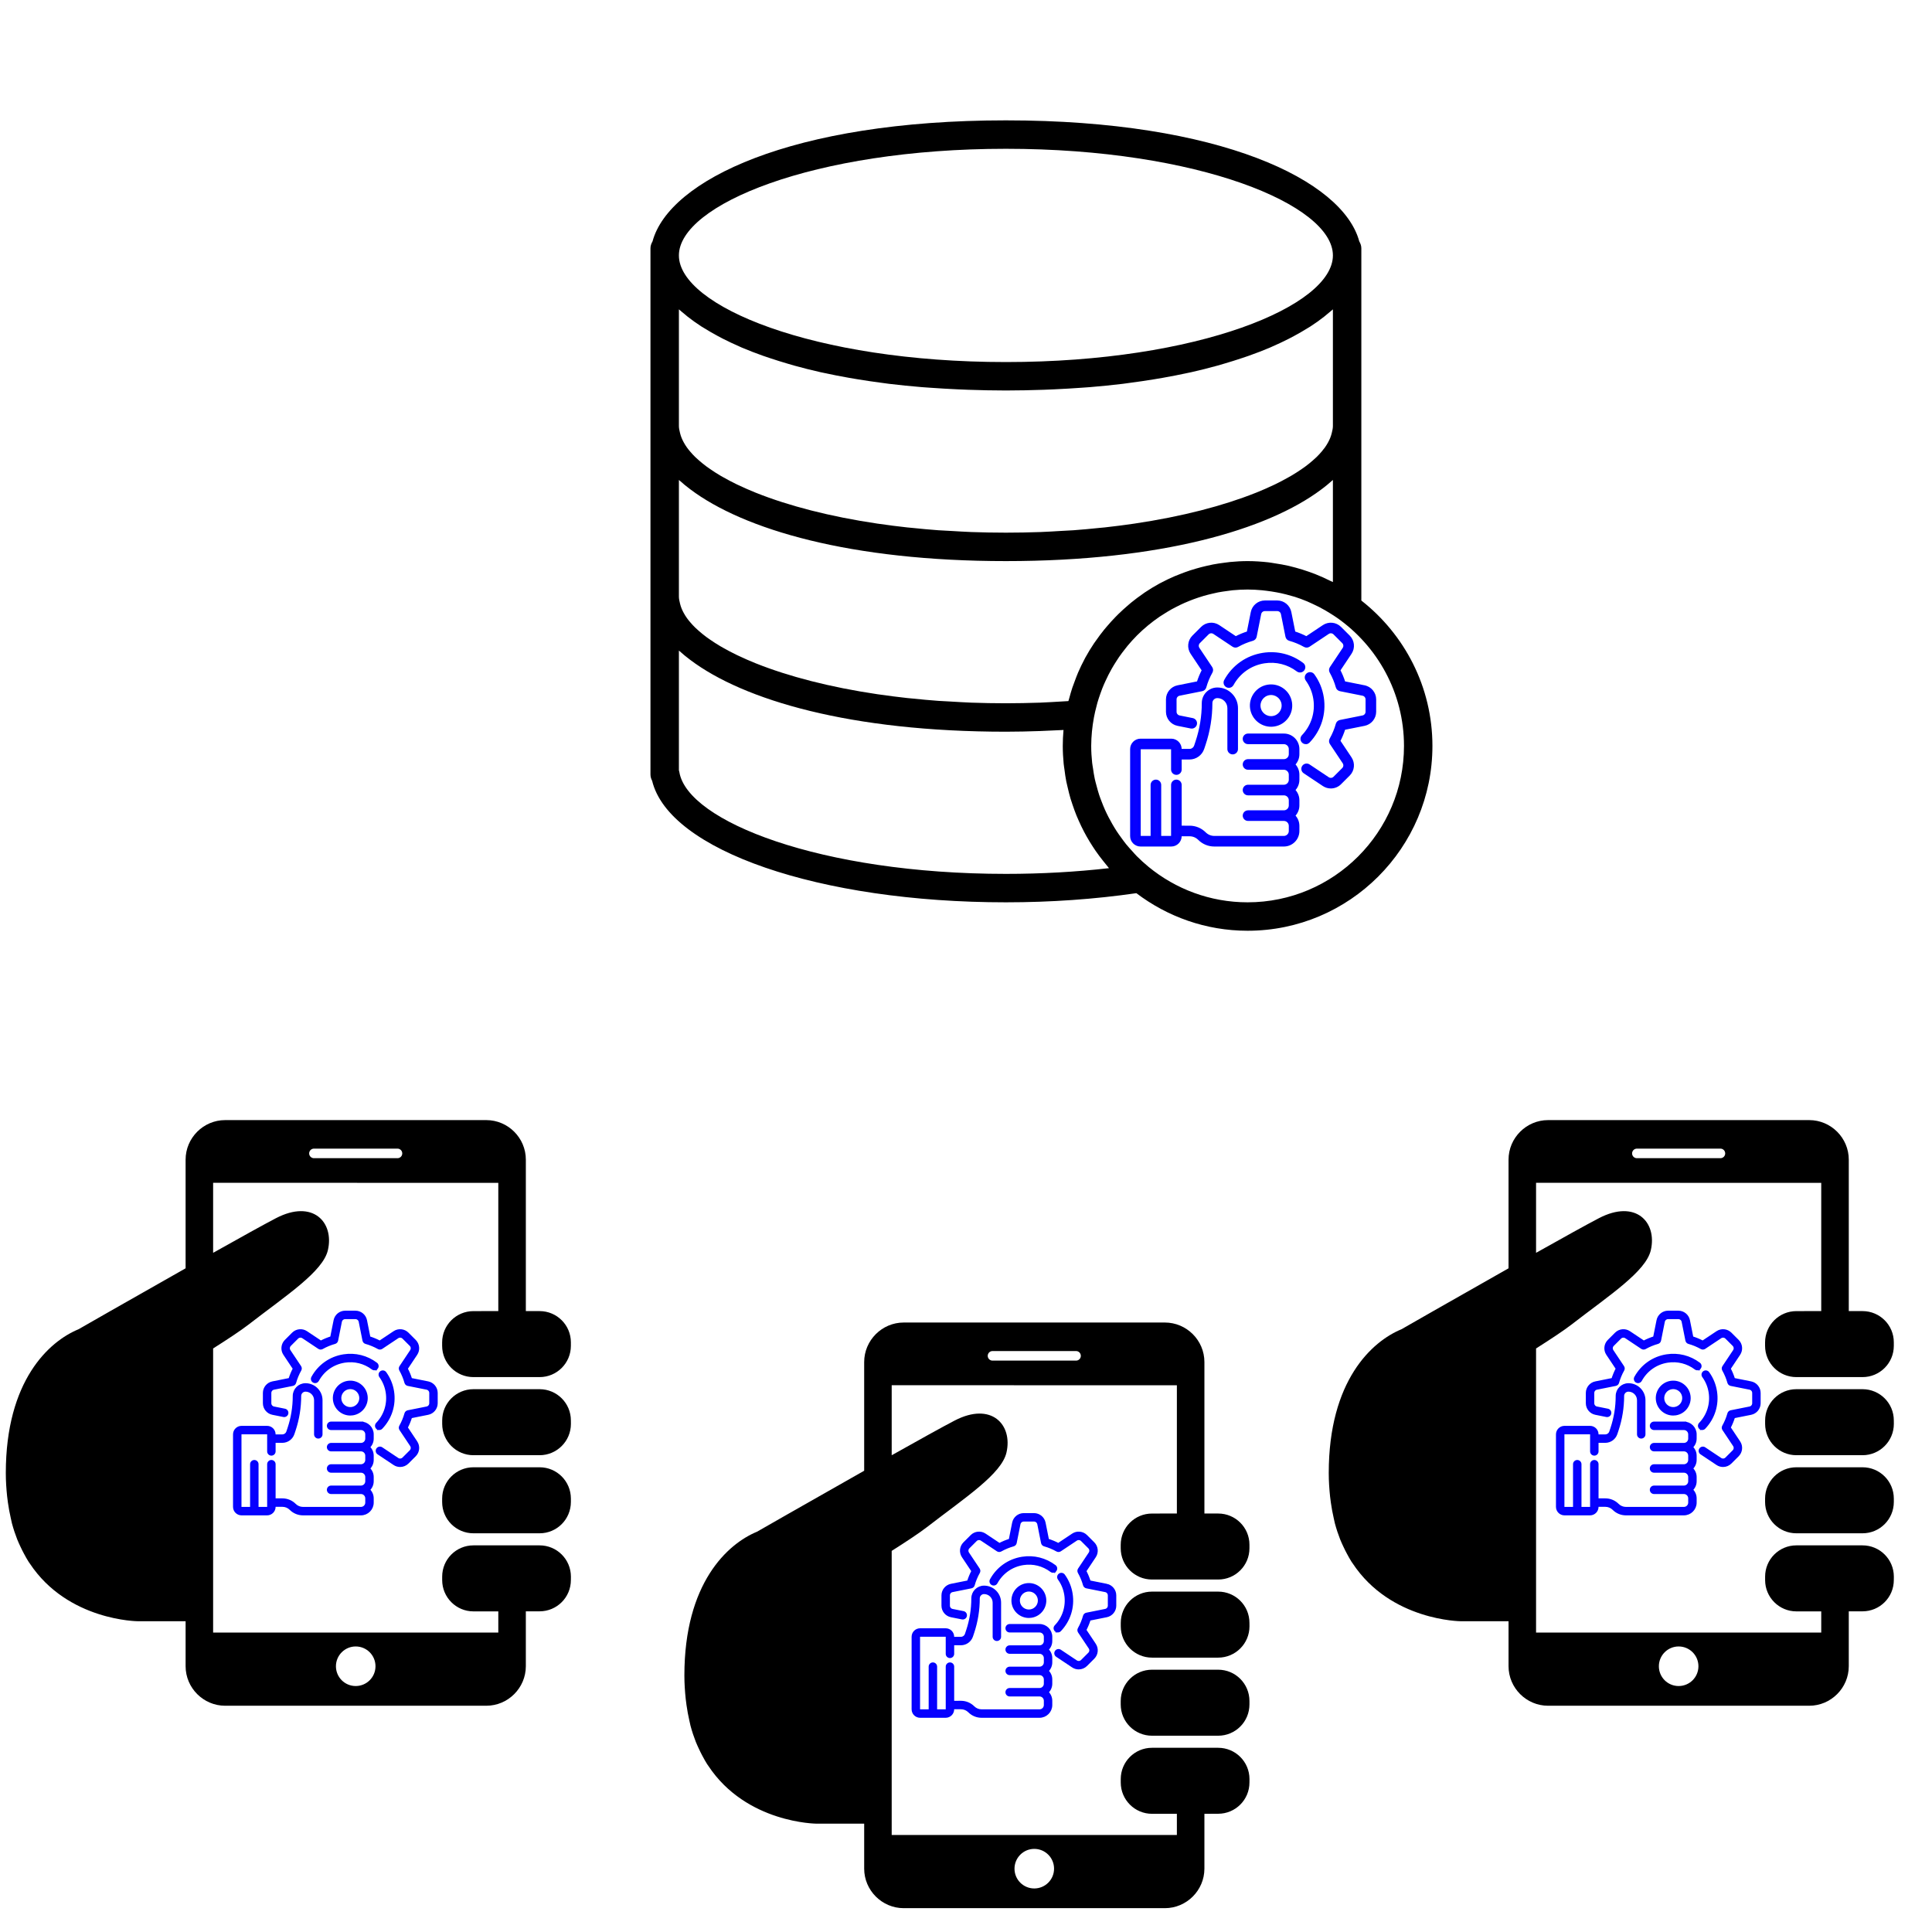 <?xml version="1.0" encoding="UTF-8" standalone="no"?>
<!-- Created with Inkscape (http://www.inkscape.org/) -->

<svg
   xmlns:dc="http://purl.org/dc/elements/1.1/"
   xmlns:cc="http://creativecommons.org/ns#"
   xmlns:rdf="http://www.w3.org/1999/02/22-rdf-syntax-ns#"
   xmlns:svg="http://www.w3.org/2000/svg"
   xmlns="http://www.w3.org/2000/svg"
   xmlns:sodipodi="http://sodipodi.sourceforge.net/DTD/sodipodi-0.dtd"
   xmlns:inkscape="http://www.inkscape.org/namespaces/inkscape"
   width="100%"
   height="100%"
   viewBox="0 0 210 210"
   version="1.1"
   id="svg8"
   inkscape:version="0.92.2 (5c3e80d, 2017-08-06)"
   sodipodi:docname="b5.svg">
  <defs
     id="defs2" />
  <sodipodi:namedview
     id="base"
     pagecolor="#ffffff"
     bordercolor="#666666"
     borderopacity="1.0"
     inkscape:pageopacity="0.0"
     inkscape:pageshadow="2"
     inkscape:zoom="2.8"
     inkscape:cx="43.161393"
     inkscape:cy="70.090697"
     inkscape:document-units="mm"
     inkscape:current-layer="g1353"
     showgrid="false"
     inkscape:snap-text-baseline="false"
     inkscape:window-width="1366"
     inkscape:window-height="705"
     inkscape:window-x="1672"
     inkscape:window-y="269"
     inkscape:window-maximized="1" />
  <g
     inkscape:label="Capa 1"
     inkscape:groupmode="layer"
     id="layer1"
     transform="translate(0,-87)">
    <g
       id="g3338"
       transform="matrix(0.265,0,0,0.265,44.466,103.719)" />
    <g
       id="g3340"
       transform="matrix(0.265,0,0,0.265,44.466,103.719)" />
    <g
       id="g3342"
       transform="matrix(0.265,0,0,0.265,44.466,103.719)" />
    <g
       id="g3344"
       transform="matrix(0.265,0,0,0.265,44.466,103.719)" />
    <g
       id="g3346"
       transform="matrix(0.265,0,0,0.265,44.466,103.719)" />
    <g
       id="g3348"
       transform="matrix(0.265,0,0,0.265,44.466,103.719)" />
    <g
       id="g3350"
       transform="matrix(0.265,0,0,0.265,44.466,103.719)" />
    <g
       id="g3352"
       transform="matrix(0.265,0,0,0.265,44.466,103.719)" />
    <g
       id="g3354"
       transform="matrix(0.265,0,0,0.265,44.466,103.719)" />
    <g
       id="g3356"
       transform="matrix(0.265,0,0,0.265,44.466,103.719)" />
    <g
       id="g3358"
       transform="matrix(0.265,0,0,0.265,44.466,103.719)" />
    <g
       id="g3360"
       transform="matrix(0.265,0,0,0.265,44.466,103.719)" />
    <g
       id="g3362"
       transform="matrix(0.265,0,0,0.265,44.466,103.719)" />
    <g
       id="g3364"
       transform="matrix(0.265,0,0,0.265,44.466,103.719)" />
    <g
       id="g3366"
       transform="matrix(0.265,0,0,0.265,44.466,103.719)" />
    <g
       style="fill:#0000ff;fill-opacity:1"
       id="g3429"
       transform="matrix(0.068,0,0,0.068,109.42,187.303)" />
    <g
       style="fill:#0000ff;fill-opacity:1"
       id="g3431"
       transform="matrix(0.068,0,0,0.068,109.42,187.303)" />
    <g
       style="fill:#0000ff;fill-opacity:1"
       id="g3433"
       transform="matrix(0.068,0,0,0.068,109.42,187.303)" />
    <g
       style="fill:#0000ff;fill-opacity:1"
       id="g3435"
       transform="matrix(0.068,0,0,0.068,109.42,187.303)" />
    <g
       style="fill:#0000ff;fill-opacity:1"
       id="g3437"
       transform="matrix(0.068,0,0,0.068,109.42,187.303)" />
    <g
       style="fill:#0000ff;fill-opacity:1"
       id="g3439"
       transform="matrix(0.068,0,0,0.068,109.42,187.303)" />
    <g
       style="fill:#0000ff;fill-opacity:1"
       id="g3441"
       transform="matrix(0.068,0,0,0.068,109.42,187.303)" />
    <g
       style="fill:#0000ff;fill-opacity:1"
       id="g3443"
       transform="matrix(0.068,0,0,0.068,109.42,187.303)" />
    <g
       style="fill:#0000ff;fill-opacity:1"
       id="g3445"
       transform="matrix(0.068,0,0,0.068,109.42,187.303)" />
    <g
       style="fill:#0000ff;fill-opacity:1"
       id="g3447"
       transform="matrix(0.068,0,0,0.068,109.42,187.303)" />
    <g
       style="fill:#0000ff;fill-opacity:1"
       id="g3449"
       transform="matrix(0.068,0,0,0.068,109.42,187.303)" />
    <g
       style="fill:#0000ff;fill-opacity:1"
       id="g3451"
       transform="matrix(0.068,0,0,0.068,109.42,187.303)" />
    <g
       style="fill:#0000ff;fill-opacity:1"
       id="g3453"
       transform="matrix(0.068,0,0,0.068,109.42,187.303)" />
    <g
       style="fill:#0000ff;fill-opacity:1"
       id="g3455"
       transform="matrix(0.068,0,0,0.068,109.42,187.303)" />
    <g
       style="fill:#0000ff;fill-opacity:1"
       id="g3457"
       transform="matrix(0.068,0,0,0.068,109.42,187.303)" />
    <g
       style="fill:#646464;fill-opacity:1"
       id="g4176"
       transform="matrix(0.587,0,0,0.587,27.09,232.675)" />
    <g
       style="fill:#646464;fill-opacity:1"
       id="g4178"
       transform="matrix(0.587,0,0,0.587,27.09,232.675)" />
    <g
       style="fill:#646464;fill-opacity:1"
       id="g4180"
       transform="matrix(0.587,0,0,0.587,27.09,232.675)" />
    <g
       style="fill:#646464;fill-opacity:1"
       id="g4182"
       transform="matrix(0.587,0,0,0.587,27.09,232.675)" />
    <g
       style="fill:#646464;fill-opacity:1"
       id="g4184"
       transform="matrix(0.587,0,0,0.587,27.09,232.675)" />
    <g
       style="fill:#646464;fill-opacity:1"
       id="g4186"
       transform="matrix(0.587,0,0,0.587,27.09,232.675)" />
    <g
       style="fill:#646464;fill-opacity:1"
       id="g4188"
       transform="matrix(0.587,0,0,0.587,27.09,232.675)" />
    <g
       style="fill:#646464;fill-opacity:1"
       id="g4190"
       transform="matrix(0.587,0,0,0.587,27.09,232.675)" />
    <g
       style="fill:#646464;fill-opacity:1"
       id="g4192"
       transform="matrix(0.587,0,0,0.587,27.09,232.675)" />
    <g
       style="fill:#646464;fill-opacity:1"
       id="g4194"
       transform="matrix(0.587,0,0,0.587,27.09,232.675)" />
    <g
       style="fill:#646464;fill-opacity:1"
       id="g4196"
       transform="matrix(0.587,0,0,0.587,27.09,232.675)" />
    <g
       style="fill:#646464;fill-opacity:1"
       id="g4198"
       transform="matrix(0.587,0,0,0.587,27.09,232.675)" />
    <g
       style="fill:#646464;fill-opacity:1"
       id="g4200"
       transform="matrix(0.587,0,0,0.587,27.09,232.675)" />
    <g
       style="fill:#646464;fill-opacity:1"
       id="g4202"
       transform="matrix(0.587,0,0,0.587,27.09,232.675)" />
    <g
       style="fill:#646464;fill-opacity:1"
       id="g4204"
       transform="matrix(0.587,0,0,0.587,27.09,232.675)" />
    <g
       id="g1056"
       transform="matrix(0.156,0,0,0.156,63.431,147.669)" />
    <g
       id="g1058"
       transform="matrix(0.156,0,0,0.156,63.431,147.669)" />
    <g
       id="g1060"
       transform="matrix(0.156,0,0,0.156,63.431,147.669)" />
    <g
       id="g1062"
       transform="matrix(0.156,0,0,0.156,63.431,147.669)" />
    <g
       id="g1064"
       transform="matrix(0.156,0,0,0.156,63.431,147.669)" />
    <g
       id="g1066"
       transform="matrix(0.156,0,0,0.156,63.431,147.669)" />
    <g
       id="g1068"
       transform="matrix(0.156,0,0,0.156,63.431,147.669)" />
    <g
       id="g1070"
       transform="matrix(0.156,0,0,0.156,63.431,147.669)" />
    <g
       id="g1072"
       transform="matrix(0.156,0,0,0.156,63.431,147.669)" />
    <g
       id="g1074"
       transform="matrix(0.156,0,0,0.156,63.431,147.669)" />
    <g
       id="g1076"
       transform="matrix(0.156,0,0,0.156,63.431,147.669)" />
    <g
       id="g1078"
       transform="matrix(0.156,0,0,0.156,63.431,147.669)" />
    <g
       id="g1080"
       transform="matrix(0.156,0,0,0.156,63.431,147.669)" />
    <g
       id="g1082"
       transform="matrix(0.156,0,0,0.156,63.431,147.669)" />
    <g
       id="g1084"
       transform="matrix(0.156,0,0,0.156,63.431,147.669)" />
    <g
       id="g1353"
       transform="matrix(0.265,0,0,0.265,39.383,126.383)">
      <g
         id="g1295" />
      <g
         id="g1297" />
      <g
         id="g1299" />
      <g
         id="g1301" />
      <g
         id="g1303" />
      <g
         id="g1305" />
      <g
         id="g1307" />
      <g
         id="g1309" />
      <g
         id="g1311" />
      <g
         id="g1313" />
      <g
         id="g1315" />
      <g
         id="g1317" />
      <g
         id="g1319" />
      <g
         id="g1321" />
      <g
         id="g1323" />
      <g
         id="g1294"
         transform="matrix(1.273,0,0,1.273,295.556,80.541)">
        <g
           id="g1250">
          <g
             id="g2172"
             transform="matrix(4.581,0,0,4.581,-143.912,-141.233)">
            <path
               inkscape:connector-curvature="0"
               d="M 51,33.774 V 33.5 22 21.5 9.5 9 C 51,8.818 50.938,8.657 50.854,8.51 49.697,4.22 41.078,0 26,0 10.922,0 2.303,4.22 1.146,8.51 1.062,8.657 1,8.818 1,9 v 0.5 12 0.5 11.5 0.5 12 c 0,0.162 0.042,0.315 0.117,0.451 C 2.297,51.346 12.864,55 26,55 29.166,55 32.247,54.78 35.176,54.357 37.356,56.008 40.061,57 43,57 50.168,57 56,51.168 56,44 56,39.85 54.038,36.156 51,33.774 Z M 47.749,31.911 C 47.609,31.856 47.468,31.807 47.327,31.756 47.016,31.646 46.7,31.548 46.379,31.461 46.219,31.418 46.06,31.374 45.899,31.337 45.572,31.262 45.24,31.205 44.904,31.155 44.756,31.133 44.61,31.104 44.461,31.087 43.98,31.034 43.494,31 43,31 c -0.415,0 -0.824,0.024 -1.23,0.063 -0.135,0.013 -0.267,0.035 -0.401,0.051 -0.269,0.034 -0.537,0.072 -0.801,0.123 -0.153,0.029 -0.303,0.063 -0.453,0.098 -0.245,0.056 -0.487,0.118 -0.727,0.188 -0.146,0.042 -0.292,0.085 -0.436,0.133 -0.252,0.083 -0.5,0.176 -0.745,0.273 -0.119,0.047 -0.24,0.091 -0.357,0.142 -0.331,0.143 -0.655,0.299 -0.971,0.468 -0.025,0.014 -0.052,0.025 -0.078,0.039 -0.358,0.195 -0.704,0.407 -1.041,0.633 -0.037,0.025 -0.072,0.053 -0.109,0.079 -0.29,0.199 -0.571,0.41 -0.844,0.632 -0.067,0.054 -0.13,0.111 -0.196,0.167 -0.239,0.203 -0.471,0.413 -0.695,0.632 -0.068,0.067 -0.135,0.134 -0.202,0.203 -0.215,0.22 -0.422,0.448 -0.621,0.684 -0.061,0.072 -0.123,0.142 -0.182,0.215 -0.202,0.249 -0.392,0.505 -0.576,0.769 -0.046,0.066 -0.095,0.129 -0.139,0.195 -0.217,0.325 -0.424,0.659 -0.612,1.006 -0.015,0.027 -0.027,0.055 -0.042,0.082 -0.167,0.313 -0.323,0.635 -0.465,0.964 -0.083,0.191 -0.153,0.39 -0.228,0.586 -0.06,0.16 -0.123,0.319 -0.177,0.482 -0.078,0.233 -0.144,0.472 -0.209,0.711 -0.021,0.077 -0.048,0.15 -0.067,0.228 -0.398,0.027 -0.797,0.051 -1.197,0.07 -0.267,0.013 -0.532,0.03 -0.799,0.04 C 27.6,40.982 26.799,41 26,41 25.173,41 24.363,40.984 23.568,40.956 23.086,40.938 22.621,40.907 22.151,40.88 21.854,40.863 21.548,40.852 21.256,40.831 20.632,40.786 20.026,40.728 19.427,40.666 19.307,40.653 19.181,40.645 19.062,40.632 18.376,40.557 17.708,40.471 17.057,40.376 17.033,40.373 17.008,40.37 16.985,40.367 13.606,39.868 10.706,39.107 8.437,38.202 8.42,38.195 8.402,38.189 8.386,38.182 7.972,38.015 7.583,37.844 7.212,37.668 7.165,37.646 7.115,37.624 7.068,37.601 6.735,37.441 6.428,37.276 6.133,37.11 6.06,37.068 5.983,37.027 5.912,36.985 5.656,36.835 5.422,36.681 5.198,36.527 5.109,36.465 5.018,36.404 4.935,36.342 4.747,36.203 4.577,36.062 4.415,35.921 4.323,35.841 4.232,35.761 4.149,35.68 4.016,35.551 3.9,35.422 3.79,35.293 3.71,35.199 3.634,35.105 3.566,35.01 3.479,34.889 3.405,34.768 3.339,34.647 3.284,34.546 3.235,34.445 3.193,34.344 3.145,34.225 3.107,34.106 3.079,33.988 3.041,33.825 3,33.662 3,33.5 v -8.207 c 0.018,0.016 0.039,0.032 0.057,0.048 0.232,0.205 0.47,0.409 0.738,0.605 C 7.567,28.791 15.095,31 26,31 c 10.88,0 18.396,-2.199 22.177,-5.034 0.29,-0.212 0.55,-0.431 0.799,-0.653 0.008,-0.007 0.017,-0.014 0.024,-0.021 v 7.181 C 48.947,32.445 48.89,32.427 48.836,32.399 48.482,32.221 48.12,32.057 47.749,31.911 Z M 3.601,13.797 c 0.3,0.236 0.624,0.469 0.975,0.696 0.073,0.047 0.155,0.093 0.231,0.14 0.294,0.183 0.605,0.362 0.932,0.538 0.121,0.065 0.242,0.129 0.367,0.193 0.365,0.186 0.748,0.366 1.151,0.542 0.066,0.029 0.126,0.059 0.193,0.087 0.469,0.199 0.967,0.389 1.485,0.572 0.143,0.051 0.293,0.099 0.44,0.149 0.412,0.139 0.838,0.272 1.279,0.401 0.159,0.046 0.315,0.094 0.478,0.139 0.585,0.162 1.189,0.316 1.823,0.458 0.087,0.02 0.181,0.037 0.269,0.056 0.559,0.122 1.139,0.235 1.735,0.34 0.202,0.036 0.407,0.07 0.613,0.104 0.567,0.093 1.151,0.179 1.75,0.257 0.154,0.02 0.301,0.042 0.457,0.062 0.744,0.09 1.514,0.167 2.305,0.233 0.195,0.016 0.398,0.028 0.596,0.042 0.633,0.046 1.28,0.084 1.942,0.114 0.241,0.011 0.481,0.022 0.727,0.03 C 24.212,18.979 25.09,19 26,19 c 0.91,0 1.788,-0.021 2.65,-0.05 0.245,-0.008 0.485,-0.02 0.727,-0.03 0.662,-0.03 1.309,-0.068 1.942,-0.114 0.198,-0.015 0.4,-0.026 0.596,-0.042 0.791,-0.065 1.561,-0.143 2.305,-0.233 0.156,-0.019 0.303,-0.042 0.457,-0.062 0.599,-0.078 1.182,-0.164 1.75,-0.257 0.206,-0.034 0.411,-0.068 0.613,-0.104 0.596,-0.105 1.176,-0.218 1.735,-0.34 0.088,-0.019 0.182,-0.036 0.269,-0.056 0.634,-0.142 1.238,-0.296 1.823,-0.458 0.163,-0.045 0.319,-0.092 0.478,-0.139 0.441,-0.128 0.867,-0.262 1.279,-0.401 0.147,-0.05 0.297,-0.098 0.44,-0.149 0.518,-0.184 1.017,-0.374 1.485,-0.572 0.067,-0.028 0.127,-0.059 0.193,-0.087 0.403,-0.176 0.786,-0.356 1.151,-0.542 0.125,-0.064 0.247,-0.128 0.367,-0.193 0.327,-0.175 0.638,-0.354 0.932,-0.538 0.076,-0.047 0.158,-0.093 0.231,-0.14 0.351,-0.227 0.675,-0.459 0.975,-0.696 0.075,-0.06 0.142,-0.12 0.215,-0.18 0.13,-0.108 0.267,-0.215 0.387,-0.324 V 21.5 c 0,0.163 -0.041,0.327 -0.08,0.491 -0.028,0.117 -0.065,0.233 -0.112,0.351 -0.042,0.103 -0.092,0.206 -0.148,0.309 -0.066,0.119 -0.138,0.238 -0.223,0.357 -0.069,0.096 -0.147,0.192 -0.228,0.289 -0.108,0.127 -0.223,0.254 -0.353,0.38 -0.085,0.083 -0.178,0.165 -0.272,0.247 -0.16,0.139 -0.327,0.278 -0.513,0.415 -0.086,0.064 -0.18,0.127 -0.271,0.19 -0.222,0.153 -0.453,0.305 -0.706,0.453 -0.074,0.044 -0.153,0.087 -0.23,0.13 -0.292,0.165 -0.597,0.328 -0.926,0.487 -0.049,0.023 -0.103,0.047 -0.153,0.071 -0.369,0.174 -0.754,0.345 -1.166,0.51 -0.019,0.007 -0.039,0.015 -0.058,0.022 -2.269,0.904 -5.166,1.665 -8.543,2.164 -0.024,0.003 -0.05,0.006 -0.074,0.01 -0.651,0.095 -1.318,0.181 -2.003,0.256 -0.12,0.013 -0.246,0.022 -0.367,0.034 -0.599,0.062 -1.204,0.12 -1.827,0.165 -0.293,0.021 -0.599,0.032 -0.897,0.049 -0.469,0.027 -0.934,0.059 -1.416,0.076 C 27.637,28.984 26.827,29 26,29 25.173,29 24.363,28.984 23.568,28.956 23.086,28.938 22.621,28.907 22.151,28.88 21.854,28.863 21.548,28.852 21.256,28.831 20.632,28.786 20.026,28.728 19.427,28.666 19.307,28.653 19.181,28.645 19.062,28.632 18.376,28.557 17.708,28.471 17.057,28.376 17.033,28.373 17.008,28.37 16.985,28.367 13.606,27.868 10.706,27.107 8.437,26.202 8.42,26.195 8.402,26.189 8.386,26.182 7.972,26.015 7.583,25.844 7.212,25.668 7.165,25.646 7.115,25.624 7.068,25.601 6.735,25.441 6.428,25.276 6.133,25.11 6.06,25.068 5.983,25.027 5.912,24.985 5.656,24.835 5.422,24.681 5.198,24.527 5.109,24.465 5.018,24.404 4.935,24.342 4.747,24.203 4.577,24.062 4.415,23.921 4.323,23.841 4.232,23.761 4.149,23.68 4.016,23.551 3.9,23.422 3.79,23.293 3.71,23.199 3.634,23.105 3.566,23.01 3.479,22.889 3.405,22.768 3.339,22.647 3.284,22.546 3.235,22.445 3.193,22.344 3.145,22.225 3.107,22.106 3.079,21.988 3.041,21.825 3,21.662 3,21.5 v -8.207 c 0.12,0.109 0.257,0.216 0.387,0.324 0.072,0.06 0.139,0.12 0.214,0.18 z M 26,2 C 39.554,2 49,5.952 49,9.5 49,13.048 39.554,17 26,17 12.446,17 3,13.048 3,9.5 3,5.952 12.446,2 26,2 Z m 0,51 C 12.963,53 3.599,49.297 3.032,45.838 3.024,45.793 3.014,45.749 3,45.707 v -8.414 c 0.018,0.016 0.039,0.032 0.057,0.048 0.232,0.205 0.47,0.409 0.738,0.605 C 7.567,40.791 15.095,43 26,43 c 0.797,0 1.596,-0.019 2.394,-0.047 0.239,-0.008 0.476,-0.021 0.715,-0.032 0.314,-0.014 0.63,-0.023 0.943,-0.042 C 30.018,43.259 30,43.633 30,44 c 0,0.425 0.024,0.847 0.064,1.265 0.013,0.135 0.038,0.267 0.055,0.4 0.036,0.282 0.074,0.563 0.129,0.84 0.029,0.147 0.067,0.29 0.101,0.436 0.061,0.261 0.124,0.521 0.2,0.778 0.041,0.138 0.089,0.273 0.135,0.41 0.087,0.259 0.179,0.516 0.282,0.77 0.05,0.123 0.103,0.243 0.157,0.363 0.115,0.26 0.238,0.516 0.37,0.768 0.057,0.107 0.115,0.214 0.174,0.32 0.143,0.254 0.294,0.503 0.454,0.747 0.064,0.098 0.128,0.195 0.194,0.291 0.166,0.239 0.341,0.471 0.523,0.699 0.075,0.095 0.15,0.19 0.228,0.282 0.063,0.075 0.12,0.155 0.185,0.229 C 30.913,52.864 28.483,53 26,53 Z m 17,2 c -2.64,0 -5.065,-0.937 -6.963,-2.492 -0.293,-0.241 -0.572,-0.495 -0.836,-0.76 -0.108,-0.109 -0.206,-0.227 -0.309,-0.34 -0.151,-0.165 -0.303,-0.33 -0.443,-0.503 -0.119,-0.147 -0.228,-0.301 -0.34,-0.454 -0.111,-0.152 -0.221,-0.304 -0.323,-0.461 -0.107,-0.164 -0.207,-0.332 -0.305,-0.501 -0.093,-0.161 -0.182,-0.323 -0.267,-0.488 -0.087,-0.17 -0.171,-0.342 -0.249,-0.517 -0.081,-0.18 -0.154,-0.363 -0.224,-0.547 C 32.676,47.77 32.612,47.602 32.555,47.431 32.487,47.223 32.43,47.011 32.374,46.799 32.333,46.643 32.287,46.488 32.253,46.329 32.199,46.079 32.161,45.825 32.125,45.57 32.106,45.441 32.08,45.314 32.066,45.182 32.024,44.791 32,44.397 32,44 c 0,-0.343 0.021,-0.681 0.052,-1.017 0.032,-0.328 0.079,-0.661 0.143,-1.004 0.05,-0.271 0.116,-0.535 0.185,-0.798 0.019,-0.073 0.036,-0.146 0.056,-0.219 0.063,-0.22 0.137,-0.435 0.212,-0.648 0.042,-0.117 0.083,-0.234 0.128,-0.35 0.07,-0.177 0.146,-0.352 0.225,-0.524 0.068,-0.149 0.139,-0.298 0.214,-0.444 0.072,-0.14 0.146,-0.278 0.223,-0.415 0.1,-0.176 0.206,-0.348 0.315,-0.518 0.067,-0.105 0.133,-0.21 0.204,-0.313 0.14,-0.202 0.289,-0.398 0.442,-0.59 0.053,-0.066 0.102,-0.134 0.156,-0.199 0.208,-0.25 0.426,-0.491 0.656,-0.722 0.006,-0.006 0.011,-0.012 0.017,-0.018 0.486,-0.485 1.018,-0.924 1.587,-1.313 0.065,-0.044 0.134,-0.084 0.2,-0.127 0.212,-0.138 0.428,-0.271 0.65,-0.395 0.102,-0.057 0.206,-0.108 0.309,-0.161 0.193,-0.1 0.389,-0.196 0.588,-0.284 0.122,-0.054 0.245,-0.104 0.369,-0.154 0.19,-0.076 0.383,-0.146 0.578,-0.212 0.133,-0.044 0.266,-0.088 0.401,-0.127 0.197,-0.058 0.398,-0.107 0.599,-0.154 0.134,-0.031 0.268,-0.064 0.404,-0.091 0.222,-0.043 0.448,-0.074 0.675,-0.104 0.119,-0.015 0.236,-0.036 0.355,-0.047 C 42.292,33.02 42.643,33 43,33 c 0.341,0 0.677,0.021 1.01,0.051 0.104,0.009 0.207,0.023 0.311,0.036 0.234,0.028 0.465,0.064 0.694,0.106 0.111,0.021 0.222,0.041 0.333,0.065 0.244,0.053 0.484,0.117 0.721,0.186 0.08,0.023 0.161,0.042 0.24,0.066 0.293,0.093 0.579,0.2 0.861,0.316 0.135,0.056 0.266,0.119 0.399,0.18 0.154,0.071 0.306,0.143 0.456,0.22 0.149,0.077 0.296,0.158 0.442,0.242 0.125,0.072 0.246,0.147 0.368,0.224 0.151,0.095 0.302,0.189 0.449,0.292 C 52.13,36.974 54,40.271 54,44 54,50.065 49.065,55 43,55 Z"
               id="path2170" />
          </g>
          <g
             id="g2174"
             transform="matrix(4.581,0,0,4.581,-143.912,-141.233)" />
          <g
             id="g2176"
             transform="matrix(4.581,0,0,4.581,-143.912,-141.233)" />
          <g
             id="g2178"
             transform="matrix(4.581,0,0,4.581,-143.912,-141.233)" />
          <g
             id="g2180"
             transform="matrix(4.581,0,0,4.581,-143.912,-141.233)" />
          <g
             id="g2182"
             transform="matrix(4.581,0,0,4.581,-143.912,-141.233)" />
          <g
             id="g2184"
             transform="matrix(4.581,0,0,4.581,-143.912,-141.233)" />
          <g
             id="g2186"
             transform="matrix(4.581,0,0,4.581,-143.912,-141.233)" />
          <g
             id="g2188"
             transform="matrix(4.581,0,0,4.581,-143.912,-141.233)" />
          <g
             id="g2190"
             transform="matrix(4.581,0,0,4.581,-143.912,-141.233)" />
          <g
             id="g2192"
             transform="matrix(4.581,0,0,4.581,-143.912,-141.233)" />
          <g
             id="g2194"
             transform="matrix(4.581,0,0,4.581,-143.912,-141.233)" />
          <g
             id="g2196"
             transform="matrix(4.581,0,0,4.581,-143.912,-141.233)" />
          <g
             id="g2198"
             transform="matrix(4.581,0,0,4.581,-143.912,-141.233)" />
          <g
             id="g2200"
             transform="matrix(4.581,0,0,4.581,-143.912,-141.233)" />
          <g
             id="g2202"
             transform="matrix(4.581,0,0,4.581,-143.912,-141.233)" />
        </g>
        <g
           style="fill:#0800ff;fill-opacity:1;stroke:#0000ff;stroke-width:6.152;stroke-miterlimit:4;stroke-dasharray:none;stroke-opacity:1"
           transform="matrix(0.153,0,0,0.153,15.692,13.937)"
           id="g2445-34">
          <g
             style="fill:#0800ff;fill-opacity:1;stroke:#0000ff;stroke-width:6.152;stroke-miterlimit:4;stroke-dasharray:none;stroke-opacity:1"
             id="g2383-9">
            <g
               style="fill:#0800ff;fill-opacity:1;stroke:#0000ff;stroke-width:6.152;stroke-miterlimit:4;stroke-dasharray:none;stroke-opacity:1"
               id="g2381-6">
              <g
                 style="fill:#0800ff;fill-opacity:1;stroke:#0000ff;stroke-width:6.152;stroke-miterlimit:4;stroke-dasharray:none;stroke-opacity:1"
                 id="g2379-4">
                <path
                   style="fill:#0800ff;fill-opacity:1;stroke:#0000ff;stroke-width:6.152;stroke-miterlimit:4;stroke-dasharray:none;stroke-opacity:1"
                   inkscape:connector-curvature="0"
                   d="m 490.14,178.611 -42.868,-8.572 c -2.839,-9.047 -6.48,-17.834 -10.867,-26.228 l 24.252,-36.378 c 7.165,-10.748 5.737,-25.176 -3.398,-34.312 l -18.38,-18.38 C 429.745,45.606 415.316,44.175 404.567,51.343 L 368.189,75.595 C 359.794,71.208 351.006,67.567 341.961,64.728 L 333.387,21.86 C 330.854,9.193 319.641,0 306.724,0 h -25.995 c -12.916,0 -24.131,9.193 -26.664,21.86 l -8.574,42.868 c -9.046,2.839 -17.834,6.48 -26.228,10.867 L 182.885,51.343 c -10.748,-7.165 -25.179,-5.738 -34.312,3.396 l -18.381,18.382 c -9.133,9.134 -10.561,23.563 -3.396,34.31 l 24.252,36.378 c -4.387,8.395 -8.028,17.182 -10.867,26.228 l -42.868,8.573 c -12.666,2.534 -21.86,13.747 -21.86,26.665 v 25.993 c 0,12.917 9.193,24.132 21.86,26.665 l 27.755,5.55 c 4.379,0.874 8.637,-1.964 9.512,-6.342 0.875,-4.378 -1.964,-8.637 -6.342,-9.512 l -27.755,-5.55 c -5.134,-1.025 -8.861,-5.573 -8.861,-10.809 v -25.993 c 0,-5.236 3.727,-9.784 8.861,-10.81 l 47.645,-9.529 c 2.984,-0.597 5.38,-2.819 6.2,-5.75 3.105,-11.1 7.545,-21.812 13.193,-31.84 1.494,-2.652 1.371,-5.919 -0.317,-8.452 L 140.249,98.463 c -2.905,-4.357 -2.325,-10.208 1.378,-13.909 l 18.381,-18.382 c 3.703,-3.703 9.552,-4.281 13.909,-1.376 L 214.35,91.75 c 2.532,1.689 5.799,1.811 8.452,0.318 10.029,-5.649 20.741,-10.087 31.84,-13.192 2.931,-0.82 5.152,-3.215 5.75,-6.2 l 9.529,-47.645 c 1.027,-5.135 5.573,-8.862 10.809,-8.862 h 25.995 c 5.236,0 9.783,3.727 10.809,8.862 l 9.529,47.645 c 0.597,2.985 2.819,5.38 5.75,6.2 11.098,3.105 21.811,7.543 31.84,13.192 2.653,1.493 5.919,1.371 8.452,-0.318 l 40.434,-26.955 c 4.357,-2.905 10.207,-2.327 13.909,1.378 l 18.38,18.38 c 3.704,3.704 4.282,9.553 1.378,13.91 l -26.955,40.433 c -1.689,2.533 -1.812,5.8 -0.317,8.452 5.648,10.028 10.087,20.74 13.193,31.84 0.82,2.931 3.216,5.152 6.2,5.75 l 47.645,9.529 c 5.135,1.026 8.861,5.574 8.861,10.81 v 25.993 c 0,5.236 -3.727,9.784 -8.861,10.81 l -47.645,9.529 c -2.984,0.597 -5.38,2.819 -6.2,5.749 -3.105,11.098 -7.544,21.81 -13.193,31.84 -1.494,2.653 -1.371,5.919 0.317,8.452 l 26.955,40.433 c 2.905,4.357 2.325,10.208 -1.378,13.909 l -18.381,18.382 c -3.703,3.703 -9.551,4.281 -13.909,1.376 l -40.433,-26.954 c -3.714,-2.477 -8.734,-1.474 -11.21,2.242 -2.477,3.714 -1.472,8.734 2.242,11.21 l 40.433,26.955 c 4.582,3.055 9.831,4.548 15.057,4.548 7.03,0 14.015,-2.704 19.254,-7.944 l 18.381,-18.382 c 9.133,-9.134 10.561,-23.563 3.396,-34.31 l -24.252,-36.378 c 4.387,-8.396 8.028,-17.183 10.867,-26.228 l 42.868,-8.572 c 12.666,-2.534 21.86,-13.748 21.86,-26.665 V 205.279 C 512,192.359 502.807,181.146 490.14,178.611 Z"
                   id="path2369-7" />
                <path
                   style="fill:#0800ff;fill-opacity:1;stroke:#0000ff;stroke-width:6.152;stroke-miterlimit:4;stroke-dasharray:none;stroke-opacity:1"
                   inkscape:connector-curvature="0"
                   d="m 320.674,280.253 h -75.453 c -4.465,0 -8.084,3.618 -8.084,8.084 0,4.466 3.62,8.084 8.084,8.084 h 75.453 c 7.43,0 13.474,6.044 13.474,13.474 v 10.779 c 0,7.43 -6.044,13.474 -13.474,13.474 h -75.453 c -4.465,0 -8.084,3.619 -8.084,8.084 0,4.466 3.62,8.084 8.084,8.084 h 75.453 c 7.43,0 13.474,6.044 13.474,13.474 v 10.779 c 0,7.43 -6.044,13.474 -13.474,13.474 h -75.453 c -4.465,0 -8.084,3.618 -8.084,8.084 0,4.466 3.62,8.084 8.084,8.084 h 75.453 c 7.43,0 13.474,6.044 13.474,13.474 v 10.779 c 0,7.43 -6.044,13.474 -13.474,13.474 h -75.453 c -4.465,0 -8.084,3.618 -8.084,8.084 0,4.466 3.62,8.084 8.084,8.084 h 75.453 c 7.43,0 13.474,6.044 13.474,13.474 v 10.779 c 0,7.43 -6.044,13.474 -13.474,13.474 h -146.44 c -7.644,0 -14.838,-2.97 -20.256,-8.36 -8.553,-8.51 -19.843,-13.198 -31.79,-13.198 H 102.4 v -88.926 c 0,-4.466 -3.62,-8.084 -8.084,-8.084 -4.464,0 -8.084,3.618 -8.084,8.084 v 107.789 c 0,1.486 -1.209,2.695 -2.695,2.695 H 59.284 V 385.347 c 0,-4.466 -3.62,-8.084 -8.084,-8.084 -4.464,0 -8.084,3.618 -8.084,8.084 V 495.831 H 18.863 c -1.485,0 -2.695,-1.208 -2.695,-2.695 V 309.895 c 0,-1.486 1.209,-2.695 2.695,-2.695 h 64.674 c 1.485,0 2.695,1.208 2.695,2.695 v 43.116 c 0,4.466 3.62,8.084 8.084,8.084 4.464,0 8.084,-3.618 8.084,-8.084 v -24.253 h 19.492 c 12.778,0 24.079,-8.146 28.121,-20.268 l 3.009,-9.032 c 9.324,-27.965 14.051,-57.093 14.051,-86.574 0,-7.43 6.044,-13.474 13.474,-13.474 6.479,0 12.569,2.523 17.15,7.104 4.581,4.581 7.103,10.671 7.103,17.15 v 86.229 c 0,4.465 3.62,8.084 8.084,8.084 4.465,0 8.084,-3.618 8.084,-8.084 v -86.229 c 0,-10.797 -4.204,-20.949 -11.839,-28.584 -7.635,-7.635 -17.786,-11.84 -28.584,-11.84 -16.345,0 -29.642,13.298 -29.642,29.642 0,27.74 -4.448,55.147 -13.221,81.461 l -3.011,9.032 c -1.837,5.51 -6.973,9.213 -12.782,9.213 H 102.4 v -2.695 c 0,-10.401 -8.463,-18.863 -18.863,-18.863 H 18.863 C 8.463,291.032 0,299.494 0,309.895 V 493.137 C 0,503.537 8.463,512 18.863,512 h 64.674 c 10.401,0 18.863,-8.463 18.863,-18.863 v -2.695 h 19.787 c 7.644,0 14.884,3.016 20.386,8.491 8.469,8.426 19.713,13.067 31.66,13.067 h 146.441 c 16.345,0 29.642,-13.298 29.642,-29.642 v -10.779 c 0,-8.485 -3.584,-16.149 -9.317,-21.558 5.733,-5.409 9.317,-13.073 9.317,-21.558 v -10.779 c 0,-8.485 -3.584,-16.149 -9.317,-21.558 5.733,-5.409 9.317,-13.073 9.317,-21.558 v -10.779 c 0,-8.485 -3.584,-16.149 -9.317,-21.558 5.733,-5.409 9.317,-13.073 9.317,-21.558 v -10.779 c 0,-16.343 -13.297,-29.641 -29.642,-29.641 z"
                   id="path2371-7" />
                <path
                   style="fill:#0800ff;fill-opacity:1;stroke:#0000ff;stroke-width:6.152;stroke-miterlimit:4;stroke-dasharray:none;stroke-opacity:1"
                   inkscape:connector-curvature="0"
                   d="m 293.701,259.775 c 2.119,0 4.265,-0.163 6.423,-0.5 22.608,-3.53 38.129,-24.793 34.6,-47.399 -3.528,-22.608 -24.796,-38.133 -47.398,-34.602 -22.608,3.53 -38.129,24.793 -34.6,47.399 3.192,20.449 20.894,35.101 40.975,35.102 z m -3.881,-66.527 c 13.8,-2.143 26.777,7.321 28.931,21.119 2.154,13.799 -7.32,26.777 -21.118,28.932 -13.798,2.154 -26.777,-7.321 -28.931,-21.119 -2.154,-13.799 7.32,-26.777 21.118,-28.932 z"
                   id="path2373-16" />
                <path
                   style="fill:#0800ff;fill-opacity:1;stroke:#0000ff;stroke-width:6.152;stroke-miterlimit:4;stroke-dasharray:none;stroke-opacity:1"
                   inkscape:connector-curvature="0"
                   d="m 366.829,296.421 c 2.129,0 4.253,-0.835 5.841,-2.494 23.782,-24.85 34.382,-58.57 29.084,-92.514 -2.692,-17.244 -9.208,-33.113 -19.371,-47.163 -2.616,-3.616 -7.669,-4.43 -11.289,-1.813 -3.617,2.617 -4.429,7.67 -1.813,11.289 8.652,11.964 14.203,25.483 16.497,40.18 4.514,28.925 -4.521,57.662 -24.79,78.843 -3.087,3.225 -2.975,8.343 0.251,11.43 1.568,1.498 3.581,2.242 5.59,2.242 z"
                   id="path2375-8" />
                <path
                   style="fill:#0800ff;fill-opacity:1;stroke:#0000ff;stroke-width:6.152;stroke-miterlimit:4;stroke-dasharray:none;stroke-opacity:1"
                   inkscape:connector-curvature="0"
                   d="m 361.144,142.298 c 2.688,-3.565 1.977,-8.634 -1.589,-11.321 -23.838,-17.972 -53.206,-25.34 -82.691,-20.73 -33.834,5.28 -62.67,25.561 -79.115,55.644 -2.142,3.918 -0.702,8.829 3.215,10.972 1.231,0.673 2.56,0.993 3.871,0.992 2.86,0 5.632,-1.521 7.1,-4.207 14.017,-25.64 38.591,-42.926 67.422,-47.425 25.126,-3.925 50.151,2.352 70.464,17.666 3.567,2.685 8.636,1.975 11.323,-1.591 z"
                   id="path2377-5" />
              </g>
            </g>
          </g>
          <g
             style="fill:#0800ff;fill-opacity:1;stroke:#0000ff;stroke-width:6.152;stroke-miterlimit:4;stroke-dasharray:none;stroke-opacity:1"
             id="g2385-95" />
          <g
             style="fill:#0800ff;fill-opacity:1;stroke:#0000ff;stroke-width:6.152;stroke-miterlimit:4;stroke-dasharray:none;stroke-opacity:1"
             id="g2387-8" />
          <g
             style="fill:#0800ff;fill-opacity:1;stroke:#0000ff;stroke-width:6.152;stroke-miterlimit:4;stroke-dasharray:none;stroke-opacity:1"
             id="g2389-32" />
          <g
             style="fill:#0800ff;fill-opacity:1;stroke:#0000ff;stroke-width:6.152;stroke-miterlimit:4;stroke-dasharray:none;stroke-opacity:1"
             id="g2391-0" />
          <g
             style="fill:#0800ff;fill-opacity:1;stroke:#0000ff;stroke-width:6.152;stroke-miterlimit:4;stroke-dasharray:none;stroke-opacity:1"
             id="g2393-3" />
          <g
             style="fill:#0800ff;fill-opacity:1;stroke:#0000ff;stroke-width:6.152;stroke-miterlimit:4;stroke-dasharray:none;stroke-opacity:1"
             id="g2395-0" />
          <g
             style="fill:#0800ff;fill-opacity:1;stroke:#0000ff;stroke-width:6.152;stroke-miterlimit:4;stroke-dasharray:none;stroke-opacity:1"
             id="g2397-79" />
          <g
             style="fill:#0800ff;fill-opacity:1;stroke:#0000ff;stroke-width:6.152;stroke-miterlimit:4;stroke-dasharray:none;stroke-opacity:1"
             id="g2399-8" />
          <g
             style="fill:#0800ff;fill-opacity:1;stroke:#0000ff;stroke-width:6.152;stroke-miterlimit:4;stroke-dasharray:none;stroke-opacity:1"
             id="g2401-6" />
          <g
             style="fill:#0800ff;fill-opacity:1;stroke:#0000ff;stroke-width:6.152;stroke-miterlimit:4;stroke-dasharray:none;stroke-opacity:1"
             id="g2403-0" />
          <g
             style="fill:#0800ff;fill-opacity:1;stroke:#0000ff;stroke-width:6.152;stroke-miterlimit:4;stroke-dasharray:none;stroke-opacity:1"
             id="g2405-0" />
          <g
             style="fill:#0800ff;fill-opacity:1;stroke:#0000ff;stroke-width:6.152;stroke-miterlimit:4;stroke-dasharray:none;stroke-opacity:1"
             id="g2407-0" />
          <g
             style="fill:#0800ff;fill-opacity:1;stroke:#0000ff;stroke-width:6.152;stroke-miterlimit:4;stroke-dasharray:none;stroke-opacity:1"
             id="g2409-6" />
          <g
             style="fill:#0800ff;fill-opacity:1;stroke:#0000ff;stroke-width:6.152;stroke-miterlimit:4;stroke-dasharray:none;stroke-opacity:1"
             id="g2411-3" />
          <g
             style="fill:#0800ff;fill-opacity:1;stroke:#0000ff;stroke-width:6.152;stroke-miterlimit:4;stroke-dasharray:none;stroke-opacity:1"
             id="g2413-0" />
        </g>
      </g>
      <g
         id="g1162-4"
         transform="matrix(0.887,0,0,0.887,524.188,-13.7)">
        <g
           transform="matrix(3.865,0,0,3.865,-148.821,365.86)"
           id="g2298-2-3-4">
          <g
             id="g2239-2-2-60">
            <g
               id="g2237-7-2-8">
              <path
                 inkscape:connector-curvature="0"
                 d="m 65.094,32.195 h -6.982 -0.934 c -2.064,0 -3.738,1.674 -3.738,3.745 v 0.406 c 0,2.073 1.674,3.748 3.741,3.748 h 6.989 0.924 c 2.068,0 3.747,-1.682 3.747,-3.748 l -0.004,-0.411 c 0.004,-2.066 -1.675,-3.74 -3.743,-3.74 z"
                 id="path2231-2-3-6" />
              <path
                 inkscape:connector-curvature="0"
                 d="M 65.098,22.852 H 63.449 V 4.734 C 63.449,2.13 61.319,0 58.714,0 H 27.475 c -2.604,0 -4.734,2.131 -4.734,4.734 v 12.999 c -6.301,3.562 -12.8,7.283 -12.814,7.292 -3.528,1.452 -8.697,6.137 -8.697,17.2 0,0.988 0.065,1.9 0.156,2.781 0.029,0.258 0.061,0.506 0.096,0.755 0.091,0.647 0.205,1.266 0.341,1.854 0.049,0.21 0.087,0.429 0.14,0.63 0.183,0.68 0.395,1.318 0.633,1.925 0.12,0.301 0.25,0.575 0.381,0.857 0.14,0.297 0.281,0.589 0.432,0.862 0.175,0.329 0.35,0.646 0.542,0.947 0.046,0.07 0.096,0.134 0.143,0.205 4.556,6.887 12.961,6.918 12.961,6.918 h 5.686 v 5.379 c 0,2.601 2.13,4.731 4.734,4.731 h 31.238 c 2.605,0 4.735,-2.131 4.735,-4.731 v -6.561 h 0.722 v -0.004 h 0.921 c 2.071,0 3.75,-1.675 3.746,-3.746 l 0.004,-0.408 C 68.837,52.551 67.162,50.881 65.094,50.881 H 64.17 58.111 57.177 c -2.068,0 -3.738,1.674 -3.738,3.741 v 0.415 c 0,2.062 1.674,3.743 3.741,3.743 h 2.974 v 2.534 H 26.034 V 27.323 c 1.714,-1.087 3.301,-2.133 4.206,-2.834 4.585,-3.546 8.937,-6.37 9.526,-8.931 0.767,-3.323 -1.784,-6.123 -6.209,-3.824 -1.394,0.724 -4.255,2.311 -7.523,4.146 V 7.502 l 34.12,0.005 V 22.85 h -2.043 v 0.004 h -0.929 c -2.069,0 -3.748,1.674 -3.748,3.747 v 0.406 c 0,2.072 1.679,3.742 3.743,3.742 h 0.929 6.059 0.931 c 2.066,0 3.741,-1.674 3.741,-3.742 V 26.59 c 0.004,-2.059 -1.67,-3.738 -3.739,-3.738 z M 43.09,62.976 c 1.312,0 2.37,1.059 2.37,2.368 0,1.312 -1.059,2.367 -2.37,2.367 -1.307,0 -2.363,-1.058 -2.363,-2.367 0.002,-1.305 1.061,-2.368 2.363,-2.368 z M 48.093,4.558 h -9.996 c -0.314,0 -0.574,-0.255 -0.574,-0.57 0,-0.32 0.26,-0.575 0.574,-0.575 h 9.996 c 0.314,0 0.57,0.254 0.57,0.575 0,0.314 -0.256,0.57 -0.57,0.57 z"
                 id="path2233-6-1-0" />
              <path
                 inkscape:connector-curvature="0"
                 d="M 65.094,41.538 H 64.17 57.178 c -2.064,0 -3.743,1.679 -3.743,3.746 v 0.41 c 0,2.069 1.675,3.743 3.743,3.743 h 0.929 6.059 0.926 c 2.071,0 3.741,-1.674 3.746,-3.743 v -0.41 c -10e-4,-2.067 -1.671,-3.746 -3.744,-3.746 z"
                 id="path2235-0-8-3" />
            </g>
          </g>
          <g
             id="g2241-9-6-9" />
          <g
             id="g2243-8-4-2" />
          <g
             id="g2245-9-6-8" />
          <g
             id="g2247-9-8-7" />
          <g
             id="g2249-7-3-6" />
          <g
             id="g2251-0-6-2" />
          <g
             id="g2253-5-9-7" />
          <g
             id="g2255-3-0-17" />
          <g
             id="g2257-3-1-9" />
          <g
             id="g2259-4-1-3" />
          <g
             id="g2261-2-8-95" />
          <g
             id="g2263-0-8-9" />
          <g
             id="g2265-2-5-0" />
          <g
             id="g2267-0-8-2" />
          <g
             id="g2269-4-3-92" />
        </g>
        <g
           style="fill:#0800ff;fill-opacity:1;stroke:#0000ff;stroke-width:5.16;stroke-miterlimit:4;stroke-dasharray:none;stroke-opacity:1"
           transform="matrix(0.183,0,0,0.183,-38.519,454.468)"
           id="g2445-3-9-55">
          <g
             style="fill:#0800ff;fill-opacity:1;stroke:#0000ff;stroke-width:5.16;stroke-miterlimit:4;stroke-dasharray:none;stroke-opacity:1"
             id="g2383-6-2-3">
            <g
               style="fill:#0800ff;fill-opacity:1;stroke:#0000ff;stroke-width:5.16;stroke-miterlimit:4;stroke-dasharray:none;stroke-opacity:1"
               id="g2381-7-0-0">
              <g
                 style="fill:#0800ff;fill-opacity:1;stroke:#0000ff;stroke-width:5.16;stroke-miterlimit:4;stroke-dasharray:none;stroke-opacity:1"
                 id="g2379-6-8-98">
                <path
                   style="fill:#0800ff;fill-opacity:1;stroke:#0000ff;stroke-width:5.16;stroke-miterlimit:4;stroke-dasharray:none;stroke-opacity:1"
                   inkscape:connector-curvature="0"
                   d="m 490.14,178.611 -42.868,-8.572 c -2.839,-9.047 -6.48,-17.834 -10.867,-26.228 l 24.252,-36.378 c 7.165,-10.748 5.737,-25.176 -3.398,-34.312 l -18.38,-18.38 C 429.745,45.606 415.316,44.175 404.567,51.343 L 368.189,75.595 C 359.794,71.208 351.006,67.567 341.961,64.728 L 333.387,21.86 C 330.854,9.193 319.641,0 306.724,0 h -25.995 c -12.916,0 -24.131,9.193 -26.664,21.86 l -8.574,42.868 c -9.046,2.839 -17.834,6.48 -26.228,10.867 L 182.885,51.343 c -10.748,-7.165 -25.179,-5.738 -34.312,3.396 l -18.381,18.382 c -9.133,9.134 -10.561,23.563 -3.396,34.31 l 24.252,36.378 c -4.387,8.395 -8.028,17.182 -10.867,26.228 l -42.868,8.573 c -12.666,2.534 -21.86,13.747 -21.86,26.665 v 25.993 c 0,12.917 9.193,24.132 21.86,26.665 l 27.755,5.55 c 4.379,0.874 8.637,-1.964 9.512,-6.342 0.875,-4.378 -1.964,-8.637 -6.342,-9.512 l -27.755,-5.55 c -5.134,-1.025 -8.861,-5.573 -8.861,-10.809 v -25.993 c 0,-5.236 3.727,-9.784 8.861,-10.81 l 47.645,-9.529 c 2.984,-0.597 5.38,-2.819 6.2,-5.75 3.105,-11.1 7.545,-21.812 13.193,-31.84 1.494,-2.652 1.371,-5.919 -0.317,-8.452 L 140.249,98.463 c -2.905,-4.357 -2.325,-10.208 1.378,-13.909 l 18.381,-18.382 c 3.703,-3.703 9.552,-4.281 13.909,-1.376 L 214.35,91.75 c 2.532,1.689 5.799,1.811 8.452,0.318 10.029,-5.649 20.741,-10.087 31.84,-13.192 2.931,-0.82 5.152,-3.215 5.75,-6.2 l 9.529,-47.645 c 1.027,-5.135 5.573,-8.862 10.809,-8.862 h 25.995 c 5.236,0 9.783,3.727 10.809,8.862 l 9.529,47.645 c 0.597,2.985 2.819,5.38 5.75,6.2 11.098,3.105 21.811,7.543 31.84,13.192 2.653,1.493 5.919,1.371 8.452,-0.318 l 40.434,-26.955 c 4.357,-2.905 10.207,-2.327 13.909,1.378 l 18.38,18.38 c 3.704,3.704 4.282,9.553 1.378,13.91 l -26.955,40.433 c -1.689,2.533 -1.812,5.8 -0.317,8.452 5.648,10.028 10.087,20.74 13.193,31.84 0.82,2.931 3.216,5.152 6.2,5.75 l 47.645,9.529 c 5.135,1.026 8.861,5.574 8.861,10.81 v 25.993 c 0,5.236 -3.727,9.784 -8.861,10.81 l -47.645,9.529 c -2.984,0.597 -5.38,2.819 -6.2,5.749 -3.105,11.098 -7.544,21.81 -13.193,31.84 -1.494,2.653 -1.371,5.919 0.317,8.452 l 26.955,40.433 c 2.905,4.357 2.325,10.208 -1.378,13.909 l -18.381,18.382 c -3.703,3.703 -9.551,4.281 -13.909,1.376 l -40.433,-26.954 c -3.714,-2.477 -8.734,-1.474 -11.21,2.242 -2.477,3.714 -1.472,8.734 2.242,11.21 l 40.433,26.955 c 4.582,3.055 9.831,4.548 15.057,4.548 7.03,0 14.015,-2.704 19.254,-7.944 l 18.381,-18.382 c 9.133,-9.134 10.561,-23.563 3.396,-34.31 l -24.252,-36.378 c 4.387,-8.396 8.028,-17.183 10.867,-26.228 l 42.868,-8.572 c 12.666,-2.534 21.86,-13.748 21.86,-26.665 V 205.279 C 512,192.359 502.807,181.146 490.14,178.611 Z"
                   id="path2369-0-6-9" />
                <path
                   style="fill:#0800ff;fill-opacity:1;stroke:#0000ff;stroke-width:5.16;stroke-miterlimit:4;stroke-dasharray:none;stroke-opacity:1"
                   inkscape:connector-curvature="0"
                   d="m 320.674,280.253 h -75.453 c -4.465,0 -8.084,3.618 -8.084,8.084 0,4.466 3.62,8.084 8.084,8.084 h 75.453 c 7.43,0 13.474,6.044 13.474,13.474 v 10.779 c 0,7.43 -6.044,13.474 -13.474,13.474 h -75.453 c -4.465,0 -8.084,3.619 -8.084,8.084 0,4.466 3.62,8.084 8.084,8.084 h 75.453 c 7.43,0 13.474,6.044 13.474,13.474 v 10.779 c 0,7.43 -6.044,13.474 -13.474,13.474 h -75.453 c -4.465,0 -8.084,3.618 -8.084,8.084 0,4.466 3.62,8.084 8.084,8.084 h 75.453 c 7.43,0 13.474,6.044 13.474,13.474 v 10.779 c 0,7.43 -6.044,13.474 -13.474,13.474 h -75.453 c -4.465,0 -8.084,3.618 -8.084,8.084 0,4.466 3.62,8.084 8.084,8.084 h 75.453 c 7.43,0 13.474,6.044 13.474,13.474 v 10.779 c 0,7.43 -6.044,13.474 -13.474,13.474 h -146.44 c -7.644,0 -14.838,-2.97 -20.256,-8.36 -8.553,-8.51 -19.843,-13.198 -31.79,-13.198 H 102.4 v -88.926 c 0,-4.466 -3.62,-8.084 -8.084,-8.084 -4.464,0 -8.084,3.618 -8.084,8.084 v 107.789 c 0,1.486 -1.209,2.695 -2.695,2.695 H 59.284 V 385.347 c 0,-4.466 -3.62,-8.084 -8.084,-8.084 -4.464,0 -8.084,3.618 -8.084,8.084 V 495.831 H 18.863 c -1.485,0 -2.695,-1.208 -2.695,-2.695 V 309.895 c 0,-1.486 1.209,-2.695 2.695,-2.695 h 64.674 c 1.485,0 2.695,1.208 2.695,2.695 v 43.116 c 0,4.466 3.62,8.084 8.084,8.084 4.464,0 8.084,-3.618 8.084,-8.084 v -24.253 h 19.492 c 12.778,0 24.079,-8.146 28.121,-20.268 l 3.009,-9.032 c 9.324,-27.965 14.051,-57.093 14.051,-86.574 0,-7.43 6.044,-13.474 13.474,-13.474 6.479,0 12.569,2.523 17.15,7.104 4.581,4.581 7.103,10.671 7.103,17.15 v 86.229 c 0,4.465 3.62,8.084 8.084,8.084 4.465,0 8.084,-3.618 8.084,-8.084 v -86.229 c 0,-10.797 -4.204,-20.949 -11.839,-28.584 -7.635,-7.635 -17.786,-11.84 -28.584,-11.84 -16.345,0 -29.642,13.298 -29.642,29.642 0,27.74 -4.448,55.147 -13.221,81.461 l -3.011,9.032 c -1.837,5.51 -6.973,9.213 -12.782,9.213 H 102.4 v -2.695 c 0,-10.401 -8.463,-18.863 -18.863,-18.863 H 18.863 C 8.463,291.032 0,299.494 0,309.895 V 493.137 C 0,503.537 8.463,512 18.863,512 h 64.674 c 10.401,0 18.863,-8.463 18.863,-18.863 v -2.695 h 19.787 c 7.644,0 14.884,3.016 20.386,8.491 8.469,8.426 19.713,13.067 31.66,13.067 h 146.441 c 16.345,0 29.642,-13.298 29.642,-29.642 v -10.779 c 0,-8.485 -3.584,-16.149 -9.317,-21.558 5.733,-5.409 9.317,-13.073 9.317,-21.558 v -10.779 c 0,-8.485 -3.584,-16.149 -9.317,-21.558 5.733,-5.409 9.317,-13.073 9.317,-21.558 v -10.779 c 0,-8.485 -3.584,-16.149 -9.317,-21.558 5.733,-5.409 9.317,-13.073 9.317,-21.558 v -10.779 c 0,-16.343 -13.297,-29.641 -29.642,-29.641 z"
                   id="path2371-4-3-9" />
                <path
                   style="fill:#0800ff;fill-opacity:1;stroke:#0000ff;stroke-width:5.16;stroke-miterlimit:4;stroke-dasharray:none;stroke-opacity:1"
                   inkscape:connector-curvature="0"
                   d="m 293.701,259.775 c 2.119,0 4.265,-0.163 6.423,-0.5 22.608,-3.53 38.129,-24.793 34.6,-47.399 -3.528,-22.608 -24.796,-38.133 -47.398,-34.602 -22.608,3.53 -38.129,24.793 -34.6,47.399 3.192,20.449 20.894,35.101 40.975,35.102 z m -3.881,-66.527 c 13.8,-2.143 26.777,7.321 28.931,21.119 2.154,13.799 -7.32,26.777 -21.118,28.932 -13.798,2.154 -26.777,-7.321 -28.931,-21.119 -2.154,-13.799 7.32,-26.777 21.118,-28.932 z"
                   id="path2373-1-9-3" />
                <path
                   style="fill:#0800ff;fill-opacity:1;stroke:#0000ff;stroke-width:5.16;stroke-miterlimit:4;stroke-dasharray:none;stroke-opacity:1"
                   inkscape:connector-curvature="0"
                   d="m 366.829,296.421 c 2.129,0 4.253,-0.835 5.841,-2.494 23.782,-24.85 34.382,-58.57 29.084,-92.514 -2.692,-17.244 -9.208,-33.113 -19.371,-47.163 -2.616,-3.616 -7.669,-4.43 -11.289,-1.813 -3.617,2.617 -4.429,7.67 -1.813,11.289 8.652,11.964 14.203,25.483 16.497,40.18 4.514,28.925 -4.521,57.662 -24.79,78.843 -3.087,3.225 -2.975,8.343 0.251,11.43 1.568,1.498 3.581,2.242 5.59,2.242 z"
                   id="path2375-0-3-4" />
                <path
                   style="fill:#0800ff;fill-opacity:1;stroke:#0000ff;stroke-width:5.16;stroke-miterlimit:4;stroke-dasharray:none;stroke-opacity:1"
                   inkscape:connector-curvature="0"
                   d="m 361.144,142.298 c 2.688,-3.565 1.977,-8.634 -1.589,-11.321 -23.838,-17.972 -53.206,-25.34 -82.691,-20.73 -33.834,5.28 -62.67,25.561 -79.115,55.644 -2.142,3.918 -0.702,8.829 3.215,10.972 1.231,0.673 2.56,0.993 3.871,0.992 2.86,0 5.632,-1.521 7.1,-4.207 14.017,-25.64 38.591,-42.926 67.422,-47.425 25.126,-3.925 50.151,2.352 70.464,17.666 3.567,2.685 8.636,1.975 11.323,-1.591 z"
                   id="path2377-2-2-4" />
              </g>
            </g>
          </g>
          <g
             style="fill:#0800ff;fill-opacity:1;stroke:#0000ff;stroke-width:5.16;stroke-miterlimit:4;stroke-dasharray:none;stroke-opacity:1"
             id="g2385-9-9-3" />
          <g
             style="fill:#0800ff;fill-opacity:1;stroke:#0000ff;stroke-width:5.16;stroke-miterlimit:4;stroke-dasharray:none;stroke-opacity:1"
             id="g2387-9-1-0" />
          <g
             style="fill:#0800ff;fill-opacity:1;stroke:#0000ff;stroke-width:5.16;stroke-miterlimit:4;stroke-dasharray:none;stroke-opacity:1"
             id="g2389-3-2-3" />
          <g
             style="fill:#0800ff;fill-opacity:1;stroke:#0000ff;stroke-width:5.16;stroke-miterlimit:4;stroke-dasharray:none;stroke-opacity:1"
             id="g2391-9-0-3" />
          <g
             style="fill:#0800ff;fill-opacity:1;stroke:#0000ff;stroke-width:5.16;stroke-miterlimit:4;stroke-dasharray:none;stroke-opacity:1"
             id="g2393-5-7-5" />
          <g
             style="fill:#0800ff;fill-opacity:1;stroke:#0000ff;stroke-width:5.16;stroke-miterlimit:4;stroke-dasharray:none;stroke-opacity:1"
             id="g2395-4-6-30" />
          <g
             style="fill:#0800ff;fill-opacity:1;stroke:#0000ff;stroke-width:5.16;stroke-miterlimit:4;stroke-dasharray:none;stroke-opacity:1"
             id="g2397-7-9-5" />
          <g
             style="fill:#0800ff;fill-opacity:1;stroke:#0000ff;stroke-width:5.16;stroke-miterlimit:4;stroke-dasharray:none;stroke-opacity:1"
             id="g2399-0-9-4" />
          <g
             style="fill:#0800ff;fill-opacity:1;stroke:#0000ff;stroke-width:5.16;stroke-miterlimit:4;stroke-dasharray:none;stroke-opacity:1"
             id="g2401-9-5-3" />
          <g
             style="fill:#0800ff;fill-opacity:1;stroke:#0000ff;stroke-width:5.16;stroke-miterlimit:4;stroke-dasharray:none;stroke-opacity:1"
             id="g2403-6-9-8" />
          <g
             style="fill:#0800ff;fill-opacity:1;stroke:#0000ff;stroke-width:5.16;stroke-miterlimit:4;stroke-dasharray:none;stroke-opacity:1"
             id="g2405-4-4-0" />
          <g
             style="fill:#0800ff;fill-opacity:1;stroke:#0000ff;stroke-width:5.16;stroke-miterlimit:4;stroke-dasharray:none;stroke-opacity:1"
             id="g2407-7-2-0" />
          <g
             style="fill:#0800ff;fill-opacity:1;stroke:#0000ff;stroke-width:5.16;stroke-miterlimit:4;stroke-dasharray:none;stroke-opacity:1"
             id="g2409-0-8-13" />
          <g
             style="fill:#0800ff;fill-opacity:1;stroke:#0000ff;stroke-width:5.16;stroke-miterlimit:4;stroke-dasharray:none;stroke-opacity:1"
             id="g2411-0-2-7" />
          <g
             style="fill:#0800ff;fill-opacity:1;stroke:#0000ff;stroke-width:5.16;stroke-miterlimit:4;stroke-dasharray:none;stroke-opacity:1"
             id="g2413-4-9-8" />
        </g>
      </g>
      <g
         id="g1162-4-7"
         transform="matrix(0.887,0,0,0.887,259.887,69.329)">
        <g
           transform="matrix(3.865,0,0,3.865,-148.821,365.86)"
           id="g2298-2-3-4-2">
          <g
             id="g2239-2-2-60-2">
            <g
               id="g2237-7-2-8-1">
              <path
                 inkscape:connector-curvature="0"
                 d="m 65.094,32.195 h -6.982 -0.934 c -2.064,0 -3.738,1.674 -3.738,3.745 v 0.406 c 0,2.073 1.674,3.748 3.741,3.748 h 6.989 0.924 c 2.068,0 3.747,-1.682 3.747,-3.748 l -0.004,-0.411 c 0.004,-2.066 -1.675,-3.74 -3.743,-3.74 z"
                 id="path2231-2-3-6-6" />
              <path
                 inkscape:connector-curvature="0"
                 d="M 65.098,22.852 H 63.449 V 4.734 C 63.449,2.13 61.319,0 58.714,0 H 27.475 c -2.604,0 -4.734,2.131 -4.734,4.734 v 12.999 c -6.301,3.562 -12.8,7.283 -12.814,7.292 -3.528,1.452 -8.697,6.137 -8.697,17.2 0,0.988 0.065,1.9 0.156,2.781 0.029,0.258 0.061,0.506 0.096,0.755 0.091,0.647 0.205,1.266 0.341,1.854 0.049,0.21 0.087,0.429 0.14,0.63 0.183,0.68 0.395,1.318 0.633,1.925 0.12,0.301 0.25,0.575 0.381,0.857 0.14,0.297 0.281,0.589 0.432,0.862 0.175,0.329 0.35,0.646 0.542,0.947 0.046,0.07 0.096,0.134 0.143,0.205 4.556,6.887 12.961,6.918 12.961,6.918 h 5.686 v 5.379 c 0,2.601 2.13,4.731 4.734,4.731 h 31.238 c 2.605,0 4.735,-2.131 4.735,-4.731 v -6.561 h 0.722 v -0.004 h 0.921 c 2.071,0 3.75,-1.675 3.746,-3.746 l 0.004,-0.408 C 68.837,52.551 67.162,50.881 65.094,50.881 H 64.17 58.111 57.177 c -2.068,0 -3.738,1.674 -3.738,3.741 v 0.415 c 0,2.062 1.674,3.743 3.741,3.743 h 2.974 v 2.534 H 26.034 V 27.323 c 1.714,-1.087 3.301,-2.133 4.206,-2.834 4.585,-3.546 8.937,-6.37 9.526,-8.931 0.767,-3.323 -1.784,-6.123 -6.209,-3.824 -1.394,0.724 -4.255,2.311 -7.523,4.146 V 7.502 l 34.12,0.005 V 22.85 h -2.043 v 0.004 h -0.929 c -2.069,0 -3.748,1.674 -3.748,3.747 v 0.406 c 0,2.072 1.679,3.742 3.743,3.742 h 0.929 6.059 0.931 c 2.066,0 3.741,-1.674 3.741,-3.742 V 26.59 c 0.004,-2.059 -1.67,-3.738 -3.739,-3.738 z M 43.09,62.976 c 1.312,0 2.37,1.059 2.37,2.368 0,1.312 -1.059,2.367 -2.37,2.367 -1.307,0 -2.363,-1.058 -2.363,-2.367 0.002,-1.305 1.061,-2.368 2.363,-2.368 z M 48.093,4.558 h -9.996 c -0.314,0 -0.574,-0.255 -0.574,-0.57 0,-0.32 0.26,-0.575 0.574,-0.575 h 9.996 c 0.314,0 0.57,0.254 0.57,0.575 0,0.314 -0.256,0.57 -0.57,0.57 z"
                 id="path2233-6-1-0-5" />
              <path
                 inkscape:connector-curvature="0"
                 d="M 65.094,41.538 H 64.17 57.178 c -2.064,0 -3.743,1.679 -3.743,3.746 v 0.41 c 0,2.069 1.675,3.743 3.743,3.743 h 0.929 6.059 0.926 c 2.071,0 3.741,-1.674 3.746,-3.743 v -0.41 c -10e-4,-2.067 -1.671,-3.746 -3.744,-3.746 z"
                 id="path2235-0-8-3-8" />
            </g>
          </g>
          <g
             id="g2241-9-6-9-1" />
          <g
             id="g2243-8-4-2-2" />
          <g
             id="g2245-9-6-8-8" />
          <g
             id="g2247-9-8-7-1" />
          <g
             id="g2249-7-3-6-1" />
          <g
             id="g2251-0-6-2-9" />
          <g
             id="g2253-5-9-7-1" />
          <g
             id="g2255-3-0-17-4" />
          <g
             id="g2257-3-1-9-8" />
          <g
             id="g2259-4-1-3-2" />
          <g
             id="g2261-2-8-95-9" />
          <g
             id="g2263-0-8-9-4" />
          <g
             id="g2265-2-5-0-3" />
          <g
             id="g2267-0-8-2-4" />
          <g
             id="g2269-4-3-92-4" />
        </g>
        <g
           style="fill:#0800ff;fill-opacity:1;stroke:#0000ff;stroke-width:5.16;stroke-miterlimit:4;stroke-dasharray:none;stroke-opacity:1"
           transform="matrix(0.183,0,0,0.183,-38.519,454.468)"
           id="g2445-3-9-55-4">
          <g
             style="fill:#0800ff;fill-opacity:1;stroke:#0000ff;stroke-width:5.16;stroke-miterlimit:4;stroke-dasharray:none;stroke-opacity:1"
             id="g2383-6-2-3-0">
            <g
               style="fill:#0800ff;fill-opacity:1;stroke:#0000ff;stroke-width:5.16;stroke-miterlimit:4;stroke-dasharray:none;stroke-opacity:1"
               id="g2381-7-0-0-4">
              <g
                 style="fill:#0800ff;fill-opacity:1;stroke:#0000ff;stroke-width:5.16;stroke-miterlimit:4;stroke-dasharray:none;stroke-opacity:1"
                 id="g2379-6-8-98-7">
                <path
                   style="fill:#0800ff;fill-opacity:1;stroke:#0000ff;stroke-width:5.16;stroke-miterlimit:4;stroke-dasharray:none;stroke-opacity:1"
                   inkscape:connector-curvature="0"
                   d="m 490.14,178.611 -42.868,-8.572 c -2.839,-9.047 -6.48,-17.834 -10.867,-26.228 l 24.252,-36.378 c 7.165,-10.748 5.737,-25.176 -3.398,-34.312 l -18.38,-18.38 C 429.745,45.606 415.316,44.175 404.567,51.343 L 368.189,75.595 C 359.794,71.208 351.006,67.567 341.961,64.728 L 333.387,21.86 C 330.854,9.193 319.641,0 306.724,0 h -25.995 c -12.916,0 -24.131,9.193 -26.664,21.86 l -8.574,42.868 c -9.046,2.839 -17.834,6.48 -26.228,10.867 L 182.885,51.343 c -10.748,-7.165 -25.179,-5.738 -34.312,3.396 l -18.381,18.382 c -9.133,9.134 -10.561,23.563 -3.396,34.31 l 24.252,36.378 c -4.387,8.395 -8.028,17.182 -10.867,26.228 l -42.868,8.573 c -12.666,2.534 -21.86,13.747 -21.86,26.665 v 25.993 c 0,12.917 9.193,24.132 21.86,26.665 l 27.755,5.55 c 4.379,0.874 8.637,-1.964 9.512,-6.342 0.875,-4.378 -1.964,-8.637 -6.342,-9.512 l -27.755,-5.55 c -5.134,-1.025 -8.861,-5.573 -8.861,-10.809 v -25.993 c 0,-5.236 3.727,-9.784 8.861,-10.81 l 47.645,-9.529 c 2.984,-0.597 5.38,-2.819 6.2,-5.75 3.105,-11.1 7.545,-21.812 13.193,-31.84 1.494,-2.652 1.371,-5.919 -0.317,-8.452 L 140.249,98.463 c -2.905,-4.357 -2.325,-10.208 1.378,-13.909 l 18.381,-18.382 c 3.703,-3.703 9.552,-4.281 13.909,-1.376 L 214.35,91.75 c 2.532,1.689 5.799,1.811 8.452,0.318 10.029,-5.649 20.741,-10.087 31.84,-13.192 2.931,-0.82 5.152,-3.215 5.75,-6.2 l 9.529,-47.645 c 1.027,-5.135 5.573,-8.862 10.809,-8.862 h 25.995 c 5.236,0 9.783,3.727 10.809,8.862 l 9.529,47.645 c 0.597,2.985 2.819,5.38 5.75,6.2 11.098,3.105 21.811,7.543 31.84,13.192 2.653,1.493 5.919,1.371 8.452,-0.318 l 40.434,-26.955 c 4.357,-2.905 10.207,-2.327 13.909,1.378 l 18.38,18.38 c 3.704,3.704 4.282,9.553 1.378,13.91 l -26.955,40.433 c -1.689,2.533 -1.812,5.8 -0.317,8.452 5.648,10.028 10.087,20.74 13.193,31.84 0.82,2.931 3.216,5.152 6.2,5.75 l 47.645,9.529 c 5.135,1.026 8.861,5.574 8.861,10.81 v 25.993 c 0,5.236 -3.727,9.784 -8.861,10.81 l -47.645,9.529 c -2.984,0.597 -5.38,2.819 -6.2,5.749 -3.105,11.098 -7.544,21.81 -13.193,31.84 -1.494,2.653 -1.371,5.919 0.317,8.452 l 26.955,40.433 c 2.905,4.357 2.325,10.208 -1.378,13.909 l -18.381,18.382 c -3.703,3.703 -9.551,4.281 -13.909,1.376 l -40.433,-26.954 c -3.714,-2.477 -8.734,-1.474 -11.21,2.242 -2.477,3.714 -1.472,8.734 2.242,11.21 l 40.433,26.955 c 4.582,3.055 9.831,4.548 15.057,4.548 7.03,0 14.015,-2.704 19.254,-7.944 l 18.381,-18.382 c 9.133,-9.134 10.561,-23.563 3.396,-34.31 l -24.252,-36.378 c 4.387,-8.396 8.028,-17.183 10.867,-26.228 l 42.868,-8.572 c 12.666,-2.534 21.86,-13.748 21.86,-26.665 V 205.279 C 512,192.359 502.807,181.146 490.14,178.611 Z"
                   id="path2369-0-6-9-3" />
                <path
                   style="fill:#0800ff;fill-opacity:1;stroke:#0000ff;stroke-width:5.16;stroke-miterlimit:4;stroke-dasharray:none;stroke-opacity:1"
                   inkscape:connector-curvature="0"
                   d="m 320.674,280.253 h -75.453 c -4.465,0 -8.084,3.618 -8.084,8.084 0,4.466 3.62,8.084 8.084,8.084 h 75.453 c 7.43,0 13.474,6.044 13.474,13.474 v 10.779 c 0,7.43 -6.044,13.474 -13.474,13.474 h -75.453 c -4.465,0 -8.084,3.619 -8.084,8.084 0,4.466 3.62,8.084 8.084,8.084 h 75.453 c 7.43,0 13.474,6.044 13.474,13.474 v 10.779 c 0,7.43 -6.044,13.474 -13.474,13.474 h -75.453 c -4.465,0 -8.084,3.618 -8.084,8.084 0,4.466 3.62,8.084 8.084,8.084 h 75.453 c 7.43,0 13.474,6.044 13.474,13.474 v 10.779 c 0,7.43 -6.044,13.474 -13.474,13.474 h -75.453 c -4.465,0 -8.084,3.618 -8.084,8.084 0,4.466 3.62,8.084 8.084,8.084 h 75.453 c 7.43,0 13.474,6.044 13.474,13.474 v 10.779 c 0,7.43 -6.044,13.474 -13.474,13.474 h -146.44 c -7.644,0 -14.838,-2.97 -20.256,-8.36 -8.553,-8.51 -19.843,-13.198 -31.79,-13.198 H 102.4 v -88.926 c 0,-4.466 -3.62,-8.084 -8.084,-8.084 -4.464,0 -8.084,3.618 -8.084,8.084 v 107.789 c 0,1.486 -1.209,2.695 -2.695,2.695 H 59.284 V 385.347 c 0,-4.466 -3.62,-8.084 -8.084,-8.084 -4.464,0 -8.084,3.618 -8.084,8.084 V 495.831 H 18.863 c -1.485,0 -2.695,-1.208 -2.695,-2.695 V 309.895 c 0,-1.486 1.209,-2.695 2.695,-2.695 h 64.674 c 1.485,0 2.695,1.208 2.695,2.695 v 43.116 c 0,4.466 3.62,8.084 8.084,8.084 4.464,0 8.084,-3.618 8.084,-8.084 v -24.253 h 19.492 c 12.778,0 24.079,-8.146 28.121,-20.268 l 3.009,-9.032 c 9.324,-27.965 14.051,-57.093 14.051,-86.574 0,-7.43 6.044,-13.474 13.474,-13.474 6.479,0 12.569,2.523 17.15,7.104 4.581,4.581 7.103,10.671 7.103,17.15 v 86.229 c 0,4.465 3.62,8.084 8.084,8.084 4.465,0 8.084,-3.618 8.084,-8.084 v -86.229 c 0,-10.797 -4.204,-20.949 -11.839,-28.584 -7.635,-7.635 -17.786,-11.84 -28.584,-11.84 -16.345,0 -29.642,13.298 -29.642,29.642 0,27.74 -4.448,55.147 -13.221,81.461 l -3.011,9.032 c -1.837,5.51 -6.973,9.213 -12.782,9.213 H 102.4 v -2.695 c 0,-10.401 -8.463,-18.863 -18.863,-18.863 H 18.863 C 8.463,291.032 0,299.494 0,309.895 V 493.137 C 0,503.537 8.463,512 18.863,512 h 64.674 c 10.401,0 18.863,-8.463 18.863,-18.863 v -2.695 h 19.787 c 7.644,0 14.884,3.016 20.386,8.491 8.469,8.426 19.713,13.067 31.66,13.067 h 146.441 c 16.345,0 29.642,-13.298 29.642,-29.642 v -10.779 c 0,-8.485 -3.584,-16.149 -9.317,-21.558 5.733,-5.409 9.317,-13.073 9.317,-21.558 v -10.779 c 0,-8.485 -3.584,-16.149 -9.317,-21.558 5.733,-5.409 9.317,-13.073 9.317,-21.558 v -10.779 c 0,-8.485 -3.584,-16.149 -9.317,-21.558 5.733,-5.409 9.317,-13.073 9.317,-21.558 v -10.779 c 0,-16.343 -13.297,-29.641 -29.642,-29.641 z"
                   id="path2371-4-3-9-2" />
                <path
                   style="fill:#0800ff;fill-opacity:1;stroke:#0000ff;stroke-width:5.16;stroke-miterlimit:4;stroke-dasharray:none;stroke-opacity:1"
                   inkscape:connector-curvature="0"
                   d="m 293.701,259.775 c 2.119,0 4.265,-0.163 6.423,-0.5 22.608,-3.53 38.129,-24.793 34.6,-47.399 -3.528,-22.608 -24.796,-38.133 -47.398,-34.602 -22.608,3.53 -38.129,24.793 -34.6,47.399 3.192,20.449 20.894,35.101 40.975,35.102 z m -3.881,-66.527 c 13.8,-2.143 26.777,7.321 28.931,21.119 2.154,13.799 -7.32,26.777 -21.118,28.932 -13.798,2.154 -26.777,-7.321 -28.931,-21.119 -2.154,-13.799 7.32,-26.777 21.118,-28.932 z"
                   id="path2373-1-9-3-6" />
                <path
                   style="fill:#0800ff;fill-opacity:1;stroke:#0000ff;stroke-width:5.16;stroke-miterlimit:4;stroke-dasharray:none;stroke-opacity:1"
                   inkscape:connector-curvature="0"
                   d="m 366.829,296.421 c 2.129,0 4.253,-0.835 5.841,-2.494 23.782,-24.85 34.382,-58.57 29.084,-92.514 -2.692,-17.244 -9.208,-33.113 -19.371,-47.163 -2.616,-3.616 -7.669,-4.43 -11.289,-1.813 -3.617,2.617 -4.429,7.67 -1.813,11.289 8.652,11.964 14.203,25.483 16.497,40.18 4.514,28.925 -4.521,57.662 -24.79,78.843 -3.087,3.225 -2.975,8.343 0.251,11.43 1.568,1.498 3.581,2.242 5.59,2.242 z"
                   id="path2375-0-3-4-7" />
                <path
                   style="fill:#0800ff;fill-opacity:1;stroke:#0000ff;stroke-width:5.16;stroke-miterlimit:4;stroke-dasharray:none;stroke-opacity:1"
                   inkscape:connector-curvature="0"
                   d="m 361.144,142.298 c 2.688,-3.565 1.977,-8.634 -1.589,-11.321 -23.838,-17.972 -53.206,-25.34 -82.691,-20.73 -33.834,5.28 -62.67,25.561 -79.115,55.644 -2.142,3.918 -0.702,8.829 3.215,10.972 1.231,0.673 2.56,0.993 3.871,0.992 2.86,0 5.632,-1.521 7.1,-4.207 14.017,-25.64 38.591,-42.926 67.422,-47.425 25.126,-3.925 50.151,2.352 70.464,17.666 3.567,2.685 8.636,1.975 11.323,-1.591 z"
                   id="path2377-2-2-4-3" />
              </g>
            </g>
          </g>
          <g
             style="fill:#0800ff;fill-opacity:1;stroke:#0000ff;stroke-width:5.16;stroke-miterlimit:4;stroke-dasharray:none;stroke-opacity:1"
             id="g2385-9-9-3-4" />
          <g
             style="fill:#0800ff;fill-opacity:1;stroke:#0000ff;stroke-width:5.16;stroke-miterlimit:4;stroke-dasharray:none;stroke-opacity:1"
             id="g2387-9-1-0-9" />
          <g
             style="fill:#0800ff;fill-opacity:1;stroke:#0000ff;stroke-width:5.16;stroke-miterlimit:4;stroke-dasharray:none;stroke-opacity:1"
             id="g2389-3-2-3-5" />
          <g
             style="fill:#0800ff;fill-opacity:1;stroke:#0000ff;stroke-width:5.16;stroke-miterlimit:4;stroke-dasharray:none;stroke-opacity:1"
             id="g2391-9-0-3-9" />
          <g
             style="fill:#0800ff;fill-opacity:1;stroke:#0000ff;stroke-width:5.16;stroke-miterlimit:4;stroke-dasharray:none;stroke-opacity:1"
             id="g2393-5-7-5-1" />
          <g
             style="fill:#0800ff;fill-opacity:1;stroke:#0000ff;stroke-width:5.16;stroke-miterlimit:4;stroke-dasharray:none;stroke-opacity:1"
             id="g2395-4-6-30-8" />
          <g
             style="fill:#0800ff;fill-opacity:1;stroke:#0000ff;stroke-width:5.16;stroke-miterlimit:4;stroke-dasharray:none;stroke-opacity:1"
             id="g2397-7-9-5-6" />
          <g
             style="fill:#0800ff;fill-opacity:1;stroke:#0000ff;stroke-width:5.16;stroke-miterlimit:4;stroke-dasharray:none;stroke-opacity:1"
             id="g2399-0-9-4-5" />
          <g
             style="fill:#0800ff;fill-opacity:1;stroke:#0000ff;stroke-width:5.16;stroke-miterlimit:4;stroke-dasharray:none;stroke-opacity:1"
             id="g2401-9-5-3-2" />
          <g
             style="fill:#0800ff;fill-opacity:1;stroke:#0000ff;stroke-width:5.16;stroke-miterlimit:4;stroke-dasharray:none;stroke-opacity:1"
             id="g2403-6-9-8-0" />
          <g
             style="fill:#0800ff;fill-opacity:1;stroke:#0000ff;stroke-width:5.16;stroke-miterlimit:4;stroke-dasharray:none;stroke-opacity:1"
             id="g2405-4-4-0-9" />
          <g
             style="fill:#0800ff;fill-opacity:1;stroke:#0000ff;stroke-width:5.16;stroke-miterlimit:4;stroke-dasharray:none;stroke-opacity:1"
             id="g2407-7-2-0-2" />
          <g
             style="fill:#0800ff;fill-opacity:1;stroke:#0000ff;stroke-width:5.16;stroke-miterlimit:4;stroke-dasharray:none;stroke-opacity:1"
             id="g2409-0-8-13-3" />
          <g
             style="fill:#0800ff;fill-opacity:1;stroke:#0000ff;stroke-width:5.16;stroke-miterlimit:4;stroke-dasharray:none;stroke-opacity:1"
             id="g2411-0-2-7-8" />
          <g
             style="fill:#0800ff;fill-opacity:1;stroke:#0000ff;stroke-width:5.16;stroke-miterlimit:4;stroke-dasharray:none;stroke-opacity:1"
             id="g2413-4-9-8-4" />
        </g>
      </g>
      <g
         id="g1162-4-4"
         transform="matrix(0.887,0,0,0.887,-18.444,-13.7)">
        <g
           transform="matrix(3.865,0,0,3.865,-148.821,365.86)"
           id="g2298-2-3-4-9">
          <g
             id="g2239-2-2-60-3">
            <g
               id="g2237-7-2-8-19">
              <path
                 inkscape:connector-curvature="0"
                 d="m 65.094,32.195 h -6.982 -0.934 c -2.064,0 -3.738,1.674 -3.738,3.745 v 0.406 c 0,2.073 1.674,3.748 3.741,3.748 h 6.989 0.924 c 2.068,0 3.747,-1.682 3.747,-3.748 l -0.004,-0.411 c 0.004,-2.066 -1.675,-3.74 -3.743,-3.74 z"
                 id="path2231-2-3-6-3" />
              <path
                 inkscape:connector-curvature="0"
                 d="M 65.098,22.852 H 63.449 V 4.734 C 63.449,2.13 61.319,0 58.714,0 H 27.475 c -2.604,0 -4.734,2.131 -4.734,4.734 v 12.999 c -6.301,3.562 -12.8,7.283 -12.814,7.292 -3.528,1.452 -8.697,6.137 -8.697,17.2 0,0.988 0.065,1.9 0.156,2.781 0.029,0.258 0.061,0.506 0.096,0.755 0.091,0.647 0.205,1.266 0.341,1.854 0.049,0.21 0.087,0.429 0.14,0.63 0.183,0.68 0.395,1.318 0.633,1.925 0.12,0.301 0.25,0.575 0.381,0.857 0.14,0.297 0.281,0.589 0.432,0.862 0.175,0.329 0.35,0.646 0.542,0.947 0.046,0.07 0.096,0.134 0.143,0.205 4.556,6.887 12.961,6.918 12.961,6.918 h 5.686 v 5.379 c 0,2.601 2.13,4.731 4.734,4.731 h 31.238 c 2.605,0 4.735,-2.131 4.735,-4.731 v -6.561 h 0.722 v -0.004 h 0.921 c 2.071,0 3.75,-1.675 3.746,-3.746 l 0.004,-0.408 C 68.837,52.551 67.162,50.881 65.094,50.881 H 64.17 58.111 57.177 c -2.068,0 -3.738,1.674 -3.738,3.741 v 0.415 c 0,2.062 1.674,3.743 3.741,3.743 h 2.974 v 2.534 H 26.034 V 27.323 c 1.714,-1.087 3.301,-2.133 4.206,-2.834 4.585,-3.546 8.937,-6.37 9.526,-8.931 0.767,-3.323 -1.784,-6.123 -6.209,-3.824 -1.394,0.724 -4.255,2.311 -7.523,4.146 V 7.502 l 34.12,0.005 V 22.85 h -2.043 v 0.004 h -0.929 c -2.069,0 -3.748,1.674 -3.748,3.747 v 0.406 c 0,2.072 1.679,3.742 3.743,3.742 h 0.929 6.059 0.931 c 2.066,0 3.741,-1.674 3.741,-3.742 V 26.59 c 0.004,-2.059 -1.67,-3.738 -3.739,-3.738 z M 43.09,62.976 c 1.312,0 2.37,1.059 2.37,2.368 0,1.312 -1.059,2.367 -2.37,2.367 -1.307,0 -2.363,-1.058 -2.363,-2.367 0.002,-1.305 1.061,-2.368 2.363,-2.368 z M 48.093,4.558 h -9.996 c -0.314,0 -0.574,-0.255 -0.574,-0.57 0,-0.32 0.26,-0.575 0.574,-0.575 h 9.996 c 0.314,0 0.57,0.254 0.57,0.575 0,0.314 -0.256,0.57 -0.57,0.57 z"
                 id="path2233-6-1-0-4" />
              <path
                 inkscape:connector-curvature="0"
                 d="M 65.094,41.538 H 64.17 57.178 c -2.064,0 -3.743,1.679 -3.743,3.746 v 0.41 c 0,2.069 1.675,3.743 3.743,3.743 h 0.929 6.059 0.926 c 2.071,0 3.741,-1.674 3.746,-3.743 v -0.41 c -10e-4,-2.067 -1.671,-3.746 -3.744,-3.746 z"
                 id="path2235-0-8-3-5" />
            </g>
          </g>
          <g
             id="g2241-9-6-9-9" />
          <g
             id="g2243-8-4-2-7" />
          <g
             id="g2245-9-6-8-4" />
          <g
             id="g2247-9-8-7-10" />
          <g
             id="g2249-7-3-6-2" />
          <g
             id="g2251-0-6-2-0" />
          <g
             id="g2253-5-9-7-9" />
          <g
             id="g2255-3-0-17-0" />
          <g
             id="g2257-3-1-9-82" />
          <g
             id="g2259-4-1-3-6" />
          <g
             id="g2261-2-8-95-6" />
          <g
             id="g2263-0-8-9-49" />
          <g
             id="g2265-2-5-0-1" />
          <g
             id="g2267-0-8-2-1" />
          <g
             id="g2269-4-3-92-2" />
        </g>
        <g
           style="fill:#0800ff;fill-opacity:1;stroke:#0000ff;stroke-width:5.16;stroke-miterlimit:4;stroke-dasharray:none;stroke-opacity:1"
           transform="matrix(0.183,0,0,0.183,-38.519,454.468)"
           id="g2445-3-9-55-0">
          <g
             style="fill:#0800ff;fill-opacity:1;stroke:#0000ff;stroke-width:5.16;stroke-miterlimit:4;stroke-dasharray:none;stroke-opacity:1"
             id="g2383-6-2-3-09">
            <g
               style="fill:#0800ff;fill-opacity:1;stroke:#0000ff;stroke-width:5.16;stroke-miterlimit:4;stroke-dasharray:none;stroke-opacity:1"
               id="g2381-7-0-0-8">
              <g
                 style="fill:#0800ff;fill-opacity:1;stroke:#0000ff;stroke-width:5.16;stroke-miterlimit:4;stroke-dasharray:none;stroke-opacity:1"
                 id="g2379-6-8-98-6">
                <path
                   style="fill:#0800ff;fill-opacity:1;stroke:#0000ff;stroke-width:5.16;stroke-miterlimit:4;stroke-dasharray:none;stroke-opacity:1"
                   inkscape:connector-curvature="0"
                   d="m 490.14,178.611 -42.868,-8.572 c -2.839,-9.047 -6.48,-17.834 -10.867,-26.228 l 24.252,-36.378 c 7.165,-10.748 5.737,-25.176 -3.398,-34.312 l -18.38,-18.38 C 429.745,45.606 415.316,44.175 404.567,51.343 L 368.189,75.595 C 359.794,71.208 351.006,67.567 341.961,64.728 L 333.387,21.86 C 330.854,9.193 319.641,0 306.724,0 h -25.995 c -12.916,0 -24.131,9.193 -26.664,21.86 l -8.574,42.868 c -9.046,2.839 -17.834,6.48 -26.228,10.867 L 182.885,51.343 c -10.748,-7.165 -25.179,-5.738 -34.312,3.396 l -18.381,18.382 c -9.133,9.134 -10.561,23.563 -3.396,34.31 l 24.252,36.378 c -4.387,8.395 -8.028,17.182 -10.867,26.228 l -42.868,8.573 c -12.666,2.534 -21.86,13.747 -21.86,26.665 v 25.993 c 0,12.917 9.193,24.132 21.86,26.665 l 27.755,5.55 c 4.379,0.874 8.637,-1.964 9.512,-6.342 0.875,-4.378 -1.964,-8.637 -6.342,-9.512 l -27.755,-5.55 c -5.134,-1.025 -8.861,-5.573 -8.861,-10.809 v -25.993 c 0,-5.236 3.727,-9.784 8.861,-10.81 l 47.645,-9.529 c 2.984,-0.597 5.38,-2.819 6.2,-5.75 3.105,-11.1 7.545,-21.812 13.193,-31.84 1.494,-2.652 1.371,-5.919 -0.317,-8.452 L 140.249,98.463 c -2.905,-4.357 -2.325,-10.208 1.378,-13.909 l 18.381,-18.382 c 3.703,-3.703 9.552,-4.281 13.909,-1.376 L 214.35,91.75 c 2.532,1.689 5.799,1.811 8.452,0.318 10.029,-5.649 20.741,-10.087 31.84,-13.192 2.931,-0.82 5.152,-3.215 5.75,-6.2 l 9.529,-47.645 c 1.027,-5.135 5.573,-8.862 10.809,-8.862 h 25.995 c 5.236,0 9.783,3.727 10.809,8.862 l 9.529,47.645 c 0.597,2.985 2.819,5.38 5.75,6.2 11.098,3.105 21.811,7.543 31.84,13.192 2.653,1.493 5.919,1.371 8.452,-0.318 l 40.434,-26.955 c 4.357,-2.905 10.207,-2.327 13.909,1.378 l 18.38,18.38 c 3.704,3.704 4.282,9.553 1.378,13.91 l -26.955,40.433 c -1.689,2.533 -1.812,5.8 -0.317,8.452 5.648,10.028 10.087,20.74 13.193,31.84 0.82,2.931 3.216,5.152 6.2,5.75 l 47.645,9.529 c 5.135,1.026 8.861,5.574 8.861,10.81 v 25.993 c 0,5.236 -3.727,9.784 -8.861,10.81 l -47.645,9.529 c -2.984,0.597 -5.38,2.819 -6.2,5.749 -3.105,11.098 -7.544,21.81 -13.193,31.84 -1.494,2.653 -1.371,5.919 0.317,8.452 l 26.955,40.433 c 2.905,4.357 2.325,10.208 -1.378,13.909 l -18.381,18.382 c -3.703,3.703 -9.551,4.281 -13.909,1.376 l -40.433,-26.954 c -3.714,-2.477 -8.734,-1.474 -11.21,2.242 -2.477,3.714 -1.472,8.734 2.242,11.21 l 40.433,26.955 c 4.582,3.055 9.831,4.548 15.057,4.548 7.03,0 14.015,-2.704 19.254,-7.944 l 18.381,-18.382 c 9.133,-9.134 10.561,-23.563 3.396,-34.31 l -24.252,-36.378 c 4.387,-8.396 8.028,-17.183 10.867,-26.228 l 42.868,-8.572 c 12.666,-2.534 21.86,-13.748 21.86,-26.665 V 205.279 C 512,192.359 502.807,181.146 490.14,178.611 Z"
                   id="path2369-0-6-9-8" />
                <path
                   style="fill:#0800ff;fill-opacity:1;stroke:#0000ff;stroke-width:5.16;stroke-miterlimit:4;stroke-dasharray:none;stroke-opacity:1"
                   inkscape:connector-curvature="0"
                   d="m 320.674,280.253 h -75.453 c -4.465,0 -8.084,3.618 -8.084,8.084 0,4.466 3.62,8.084 8.084,8.084 h 75.453 c 7.43,0 13.474,6.044 13.474,13.474 v 10.779 c 0,7.43 -6.044,13.474 -13.474,13.474 h -75.453 c -4.465,0 -8.084,3.619 -8.084,8.084 0,4.466 3.62,8.084 8.084,8.084 h 75.453 c 7.43,0 13.474,6.044 13.474,13.474 v 10.779 c 0,7.43 -6.044,13.474 -13.474,13.474 h -75.453 c -4.465,0 -8.084,3.618 -8.084,8.084 0,4.466 3.62,8.084 8.084,8.084 h 75.453 c 7.43,0 13.474,6.044 13.474,13.474 v 10.779 c 0,7.43 -6.044,13.474 -13.474,13.474 h -75.453 c -4.465,0 -8.084,3.618 -8.084,8.084 0,4.466 3.62,8.084 8.084,8.084 h 75.453 c 7.43,0 13.474,6.044 13.474,13.474 v 10.779 c 0,7.43 -6.044,13.474 -13.474,13.474 h -146.44 c -7.644,0 -14.838,-2.97 -20.256,-8.36 -8.553,-8.51 -19.843,-13.198 -31.79,-13.198 H 102.4 v -88.926 c 0,-4.466 -3.62,-8.084 -8.084,-8.084 -4.464,0 -8.084,3.618 -8.084,8.084 v 107.789 c 0,1.486 -1.209,2.695 -2.695,2.695 H 59.284 V 385.347 c 0,-4.466 -3.62,-8.084 -8.084,-8.084 -4.464,0 -8.084,3.618 -8.084,8.084 V 495.831 H 18.863 c -1.485,0 -2.695,-1.208 -2.695,-2.695 V 309.895 c 0,-1.486 1.209,-2.695 2.695,-2.695 h 64.674 c 1.485,0 2.695,1.208 2.695,2.695 v 43.116 c 0,4.466 3.62,8.084 8.084,8.084 4.464,0 8.084,-3.618 8.084,-8.084 v -24.253 h 19.492 c 12.778,0 24.079,-8.146 28.121,-20.268 l 3.009,-9.032 c 9.324,-27.965 14.051,-57.093 14.051,-86.574 0,-7.43 6.044,-13.474 13.474,-13.474 6.479,0 12.569,2.523 17.15,7.104 4.581,4.581 7.103,10.671 7.103,17.15 v 86.229 c 0,4.465 3.62,8.084 8.084,8.084 4.465,0 8.084,-3.618 8.084,-8.084 v -86.229 c 0,-10.797 -4.204,-20.949 -11.839,-28.584 -7.635,-7.635 -17.786,-11.84 -28.584,-11.84 -16.345,0 -29.642,13.298 -29.642,29.642 0,27.74 -4.448,55.147 -13.221,81.461 l -3.011,9.032 c -1.837,5.51 -6.973,9.213 -12.782,9.213 H 102.4 v -2.695 c 0,-10.401 -8.463,-18.863 -18.863,-18.863 H 18.863 C 8.463,291.032 0,299.494 0,309.895 V 493.137 C 0,503.537 8.463,512 18.863,512 h 64.674 c 10.401,0 18.863,-8.463 18.863,-18.863 v -2.695 h 19.787 c 7.644,0 14.884,3.016 20.386,8.491 8.469,8.426 19.713,13.067 31.66,13.067 h 146.441 c 16.345,0 29.642,-13.298 29.642,-29.642 v -10.779 c 0,-8.485 -3.584,-16.149 -9.317,-21.558 5.733,-5.409 9.317,-13.073 9.317,-21.558 v -10.779 c 0,-8.485 -3.584,-16.149 -9.317,-21.558 5.733,-5.409 9.317,-13.073 9.317,-21.558 v -10.779 c 0,-8.485 -3.584,-16.149 -9.317,-21.558 5.733,-5.409 9.317,-13.073 9.317,-21.558 v -10.779 c 0,-16.343 -13.297,-29.641 -29.642,-29.641 z"
                   id="path2371-4-3-9-5" />
                <path
                   style="fill:#0800ff;fill-opacity:1;stroke:#0000ff;stroke-width:5.16;stroke-miterlimit:4;stroke-dasharray:none;stroke-opacity:1"
                   inkscape:connector-curvature="0"
                   d="m 293.701,259.775 c 2.119,0 4.265,-0.163 6.423,-0.5 22.608,-3.53 38.129,-24.793 34.6,-47.399 -3.528,-22.608 -24.796,-38.133 -47.398,-34.602 -22.608,3.53 -38.129,24.793 -34.6,47.399 3.192,20.449 20.894,35.101 40.975,35.102 z m -3.881,-66.527 c 13.8,-2.143 26.777,7.321 28.931,21.119 2.154,13.799 -7.32,26.777 -21.118,28.932 -13.798,2.154 -26.777,-7.321 -28.931,-21.119 -2.154,-13.799 7.32,-26.777 21.118,-28.932 z"
                   id="path2373-1-9-3-2" />
                <path
                   style="fill:#0800ff;fill-opacity:1;stroke:#0000ff;stroke-width:5.16;stroke-miterlimit:4;stroke-dasharray:none;stroke-opacity:1"
                   inkscape:connector-curvature="0"
                   d="m 366.829,296.421 c 2.129,0 4.253,-0.835 5.841,-2.494 23.782,-24.85 34.382,-58.57 29.084,-92.514 -2.692,-17.244 -9.208,-33.113 -19.371,-47.163 -2.616,-3.616 -7.669,-4.43 -11.289,-1.813 -3.617,2.617 -4.429,7.67 -1.813,11.289 8.652,11.964 14.203,25.483 16.497,40.18 4.514,28.925 -4.521,57.662 -24.79,78.843 -3.087,3.225 -2.975,8.343 0.251,11.43 1.568,1.498 3.581,2.242 5.59,2.242 z"
                   id="path2375-0-3-4-2" />
                <path
                   style="fill:#0800ff;fill-opacity:1;stroke:#0000ff;stroke-width:5.16;stroke-miterlimit:4;stroke-dasharray:none;stroke-opacity:1"
                   inkscape:connector-curvature="0"
                   d="m 361.144,142.298 c 2.688,-3.565 1.977,-8.634 -1.589,-11.321 -23.838,-17.972 -53.206,-25.34 -82.691,-20.73 -33.834,5.28 -62.67,25.561 -79.115,55.644 -2.142,3.918 -0.702,8.829 3.215,10.972 1.231,0.673 2.56,0.993 3.871,0.992 2.86,0 5.632,-1.521 7.1,-4.207 14.017,-25.64 38.591,-42.926 67.422,-47.425 25.126,-3.925 50.151,2.352 70.464,17.666 3.567,2.685 8.636,1.975 11.323,-1.591 z"
                   id="path2377-2-2-4-9" />
              </g>
            </g>
          </g>
          <g
             style="fill:#0800ff;fill-opacity:1;stroke:#0000ff;stroke-width:5.16;stroke-miterlimit:4;stroke-dasharray:none;stroke-opacity:1"
             id="g2385-9-9-3-7" />
          <g
             style="fill:#0800ff;fill-opacity:1;stroke:#0000ff;stroke-width:5.16;stroke-miterlimit:4;stroke-dasharray:none;stroke-opacity:1"
             id="g2387-9-1-0-4" />
          <g
             style="fill:#0800ff;fill-opacity:1;stroke:#0000ff;stroke-width:5.16;stroke-miterlimit:4;stroke-dasharray:none;stroke-opacity:1"
             id="g2389-3-2-3-59" />
          <g
             style="fill:#0800ff;fill-opacity:1;stroke:#0000ff;stroke-width:5.16;stroke-miterlimit:4;stroke-dasharray:none;stroke-opacity:1"
             id="g2391-9-0-3-5" />
          <g
             style="fill:#0800ff;fill-opacity:1;stroke:#0000ff;stroke-width:5.16;stroke-miterlimit:4;stroke-dasharray:none;stroke-opacity:1"
             id="g2393-5-7-5-3" />
          <g
             style="fill:#0800ff;fill-opacity:1;stroke:#0000ff;stroke-width:5.16;stroke-miterlimit:4;stroke-dasharray:none;stroke-opacity:1"
             id="g2395-4-6-30-7" />
          <g
             style="fill:#0800ff;fill-opacity:1;stroke:#0000ff;stroke-width:5.16;stroke-miterlimit:4;stroke-dasharray:none;stroke-opacity:1"
             id="g2397-7-9-5-2" />
          <g
             style="fill:#0800ff;fill-opacity:1;stroke:#0000ff;stroke-width:5.16;stroke-miterlimit:4;stroke-dasharray:none;stroke-opacity:1"
             id="g2399-0-9-4-0" />
          <g
             style="fill:#0800ff;fill-opacity:1;stroke:#0000ff;stroke-width:5.16;stroke-miterlimit:4;stroke-dasharray:none;stroke-opacity:1"
             id="g2401-9-5-3-9" />
          <g
             style="fill:#0800ff;fill-opacity:1;stroke:#0000ff;stroke-width:5.16;stroke-miterlimit:4;stroke-dasharray:none;stroke-opacity:1"
             id="g2403-6-9-8-8" />
          <g
             style="fill:#0800ff;fill-opacity:1;stroke:#0000ff;stroke-width:5.16;stroke-miterlimit:4;stroke-dasharray:none;stroke-opacity:1"
             id="g2405-4-4-0-7" />
          <g
             style="fill:#0800ff;fill-opacity:1;stroke:#0000ff;stroke-width:5.16;stroke-miterlimit:4;stroke-dasharray:none;stroke-opacity:1"
             id="g2407-7-2-0-4" />
          <g
             style="fill:#0800ff;fill-opacity:1;stroke:#0000ff;stroke-width:5.16;stroke-miterlimit:4;stroke-dasharray:none;stroke-opacity:1"
             id="g2409-0-8-13-34" />
          <g
             style="fill:#0800ff;fill-opacity:1;stroke:#0000ff;stroke-width:5.16;stroke-miterlimit:4;stroke-dasharray:none;stroke-opacity:1"
             id="g2411-0-2-7-0" />
          <g
             style="fill:#0800ff;fill-opacity:1;stroke:#0000ff;stroke-width:5.16;stroke-miterlimit:4;stroke-dasharray:none;stroke-opacity:1"
             id="g2413-4-9-8-1" />
        </g>
      </g>
    </g>
  </g>
</svg>
